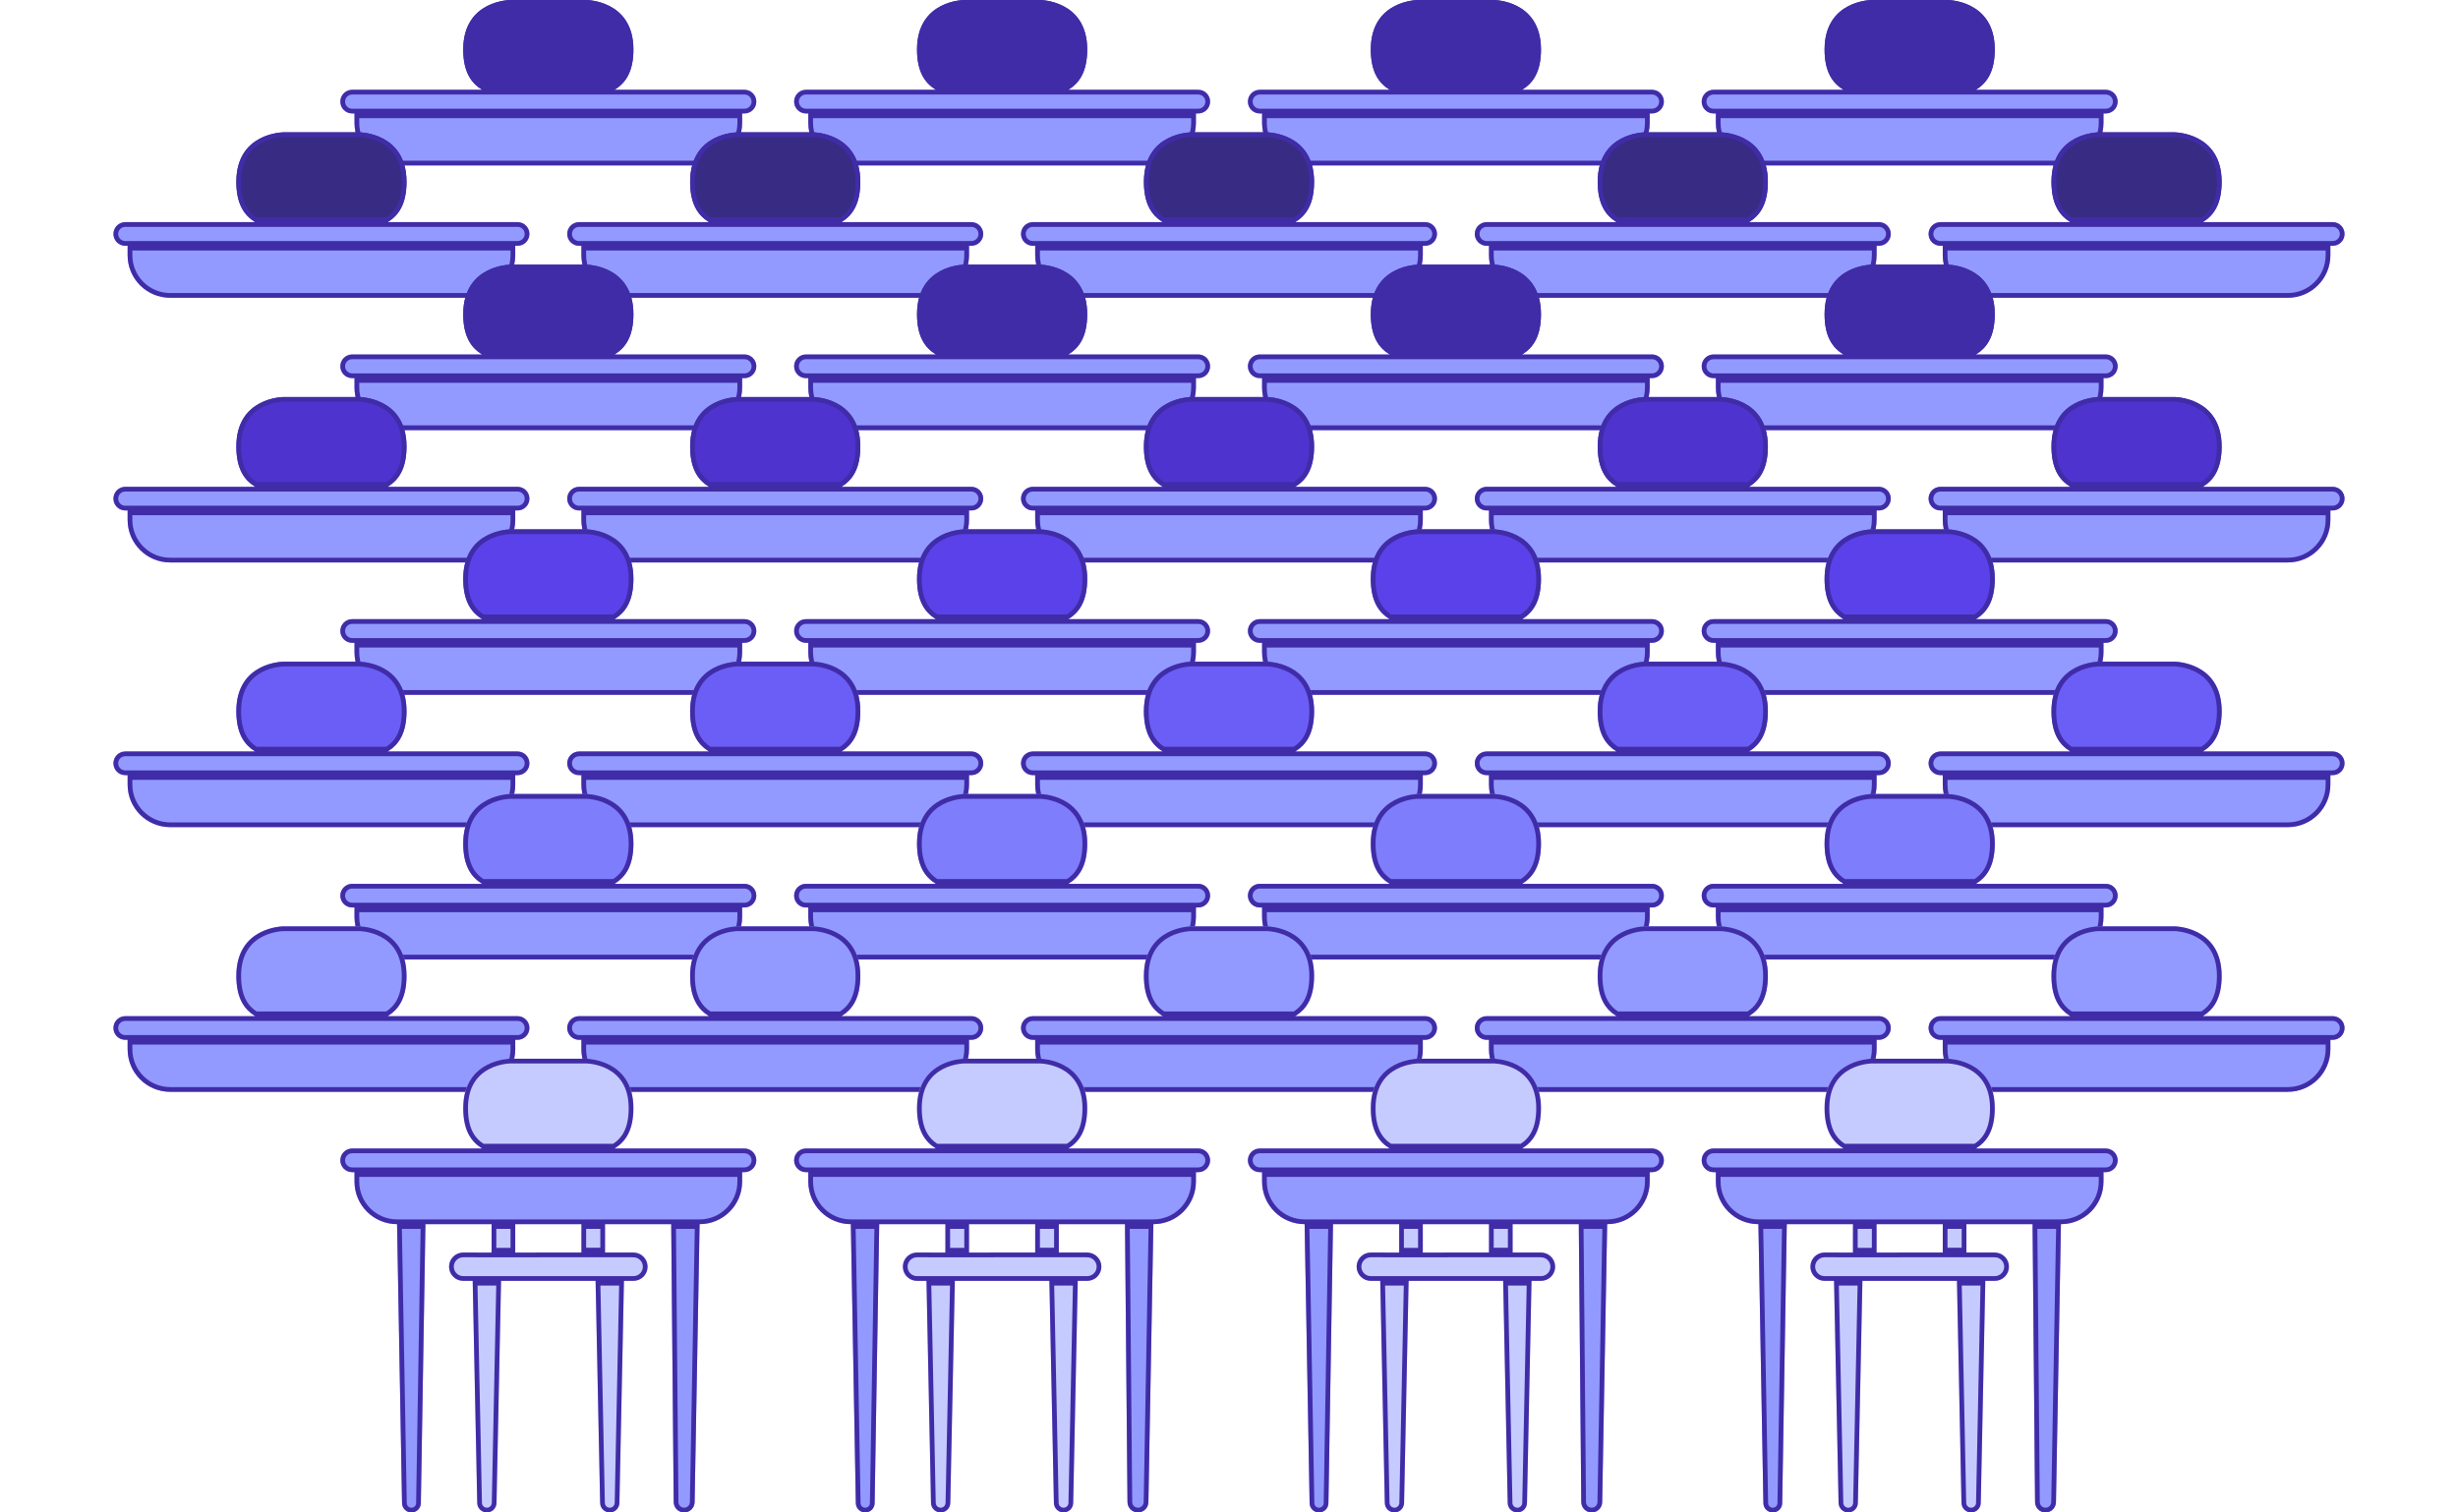 <svg width="260" height="160" viewBox="0 0 260 160" fill="none" xmlns="http://www.w3.org/2000/svg">
<g clip-path="url(#clip0_922_35619)">
<path d="M37.25 9.5C36.56 9.5 36 10.06 36 10.75C36 11.44 36.56 12 37.25 12H37.5H78.5H78.75C79.44 12 80 11.44 80 10.75C80 10.06 79.44 9.5 78.75 9.5H65L51 9.5L37.25 9.5Z" fill="#929AFF"/>
<path d="M54 0C54 0 49 9.53674e-07 49 5.236C49 7.591 49.835 8.787 51 9.5L65 9.5C66.165 8.787 67 7.591 67 5.236C67 1.43051e-06 62 0 62 0L58 0L54 0Z" fill="#402CA7"/>
<path d="M37.5 12V13C37.5 15.485 39.515 17.5 42 17.5H74C76.485 17.5 78.5 15.485 78.5 13V12H37.5Z" fill="#929AFF"/>
<path d="M54 0.25L54 0.25L58 0.25L62 0.25L62 0.25L62 0.25L62.002 0.25L62.01 0.25C62.018 0.25 62.031 0.251 62.047 0.251C62.081 0.252 62.131 0.255 62.196 0.26C62.326 0.269 62.513 0.289 62.738 0.328C63.19 0.407 63.788 0.564 64.384 0.876C64.978 1.187 65.567 1.651 66.008 2.343C66.448 3.035 66.75 3.969 66.75 5.236C66.75 6.385 66.546 7.23 66.215 7.869C65.897 8.482 65.453 8.918 64.929 9.25L51.071 9.25C50.547 8.918 50.103 8.482 49.785 7.869C49.453 7.23 49.25 6.385 49.25 5.236C49.25 3.969 49.552 3.035 49.992 2.343C50.433 1.651 51.022 1.187 51.616 0.876C52.212 0.564 52.81 0.407 53.262 0.328C53.487 0.289 53.674 0.269 53.804 0.26C53.869 0.255 53.919 0.252 53.953 0.251C53.969 0.251 53.982 0.25 53.99 0.25L53.998 0.25L54 0.25L54 0.25ZM37.75 12.25H78.25V13C78.25 15.347 76.347 17.25 74 17.25H42C39.653 17.25 37.75 15.347 37.75 13V12.25ZM37.5 11.75H37.25C36.698 11.75 36.25 11.302 36.25 10.75C36.25 10.198 36.698 9.75 37.25 9.75L50.93 9.75L51 9.75L65 9.75L65.07 9.75L78.75 9.75C79.302 9.75 79.75 10.198 79.75 10.75C79.75 11.302 79.302 11.75 78.75 11.75H78.5H37.5Z" stroke="#402CA7" stroke-width="0.5"/>
</g>
<g clip-path="url(#clip1_922_35619)">
<path d="M85.25 9.5C84.56 9.5 84 10.06 84 10.75C84 11.44 84.56 12 85.25 12H85.5H126.5H126.75C127.44 12 128 11.44 128 10.75C128 10.06 127.44 9.5 126.75 9.5H113L99 9.5L85.25 9.5Z" fill="#929AFF"/>
<path d="M102 0C102 0 97 9.53674e-07 97 5.236C97 7.591 97.835 8.787 99 9.5L113 9.5C114.165 8.787 115 7.591 115 5.236C115 1.43051e-06 110 0 110 0L106 0L102 0Z" fill="#402CA7"/>
<path d="M85.5 12V13C85.5 15.485 87.515 17.5 90 17.5H122C124.485 17.5 126.5 15.485 126.5 13V12H85.5Z" fill="#929AFF"/>
<path d="M102 0.25L102 0.25L106 0.25L110 0.25L110 0.25L110 0.25L110.002 0.25L110.01 0.25C110.018 0.25 110.031 0.251 110.047 0.251C110.081 0.252 110.131 0.255 110.196 0.26C110.326 0.269 110.513 0.289 110.738 0.328C111.19 0.407 111.788 0.564 112.384 0.876C112.979 1.187 113.567 1.651 114.008 2.343C114.448 3.035 114.75 3.969 114.75 5.236C114.75 6.385 114.547 7.23 114.215 7.869C113.897 8.482 113.453 8.918 112.929 9.25L99.071 9.25C98.547 8.918 98.103 8.482 97.785 7.869C97.454 7.23 97.25 6.385 97.25 5.236C97.25 3.969 97.552 3.035 97.992 2.343C98.433 1.651 99.022 1.187 99.616 0.876C100.212 0.564 100.81 0.407 101.262 0.328C101.487 0.289 101.674 0.269 101.804 0.26C101.869 0.255 101.919 0.252 101.953 0.251C101.969 0.251 101.982 0.25 101.99 0.25L101.998 0.25L102 0.25L102 0.25ZM85.75 12.25H126.25V13C126.25 15.347 124.347 17.25 122 17.25H90C87.653 17.25 85.75 15.347 85.75 13V12.25ZM85.5 11.75H85.25C84.698 11.75 84.25 11.302 84.25 10.75C84.25 10.198 84.698 9.75 85.25 9.75L98.93 9.75L99 9.75L113 9.75L113.07 9.75L126.75 9.75C127.302 9.75 127.75 10.198 127.75 10.75C127.75 11.302 127.302 11.75 126.75 11.75H126.5H85.5Z" stroke="#402CA7" stroke-width="0.5"/>
</g>
<g clip-path="url(#clip2_922_35619)">
<path d="M133.25 9.5C132.56 9.5 132 10.06 132 10.75C132 11.44 132.56 12 133.25 12H133.5H174.5H174.75C175.44 12 176 11.44 176 10.75C176 10.06 175.44 9.5 174.75 9.5H161L147 9.5L133.25 9.5Z" fill="#929AFF"/>
<path d="M150 0C150 0 145 9.53674e-07 145 5.236C145 7.591 145.835 8.787 147 9.5L161 9.5C162.165 8.787 163 7.591 163 5.236C163 1.43051e-06 158 0 158 0L154 0L150 0Z" fill="#402CA7"/>
<path d="M133.5 12V13C133.5 15.485 135.515 17.5 138 17.5H170C172.485 17.5 174.5 15.485 174.5 13V12H133.5Z" fill="#929AFF"/>
<path d="M150 0.25L150 0.25L154 0.25L158 0.25L158 0.25L158 0.25L158.002 0.25L158.01 0.25C158.018 0.25 158.031 0.251 158.047 0.251C158.081 0.252 158.131 0.255 158.196 0.26C158.326 0.269 158.513 0.289 158.738 0.328C159.19 0.407 159.788 0.564 160.384 0.876C160.979 1.187 161.567 1.651 162.008 2.343C162.448 3.035 162.75 3.969 162.75 5.236C162.75 6.385 162.547 7.23 162.215 7.869C161.897 8.482 161.453 8.918 160.929 9.25L147.071 9.25C146.547 8.918 146.103 8.482 145.785 7.869C145.453 7.23 145.25 6.385 145.25 5.236C145.25 3.969 145.552 3.035 145.992 2.343C146.433 1.651 147.021 1.187 147.616 0.876C148.212 0.564 148.81 0.407 149.262 0.328C149.487 0.289 149.674 0.269 149.804 0.26C149.869 0.255 149.919 0.252 149.953 0.251C149.969 0.251 149.982 0.25 149.99 0.25L149.998 0.25L150 0.25L150 0.25ZM133.75 12.25H174.25V13C174.25 15.347 172.347 17.25 170 17.25H138C135.653 17.25 133.75 15.347 133.75 13V12.25ZM133.5 11.75H133.25C132.698 11.75 132.25 11.302 132.25 10.75C132.25 10.198 132.698 9.75 133.25 9.75L146.93 9.75L147 9.75L161 9.75L161.07 9.75L174.75 9.75C175.302 9.75 175.75 10.198 175.75 10.75C175.75 11.302 175.302 11.75 174.75 11.75H174.5H133.5Z" stroke="#402CA7" stroke-width="0.5"/>
</g>
<g clip-path="url(#clip3_922_35619)">
<path d="M181.25 9.5C180.56 9.5 180 10.06 180 10.75C180 11.44 180.56 12 181.25 12H181.5H222.5H222.75C223.44 12 224 11.44 224 10.75C224 10.06 223.44 9.5 222.75 9.5H209L195 9.5L181.25 9.5Z" fill="#929AFF"/>
<path d="M198 0C198 0 193 9.53674e-07 193 5.236C193 7.591 193.835 8.787 195 9.5L209 9.5C210.165 8.787 211 7.591 211 5.236C211 1.43051e-06 206 0 206 0L202 0L198 0Z" fill="#402CA7"/>
<path d="M181.5 12V13C181.5 15.485 183.515 17.5 186 17.5H218C220.485 17.5 222.5 15.485 222.5 13V12H181.5Z" fill="#929AFF"/>
<path d="M198 0.25L198 0.25L202 0.25L206 0.25L206 0.25L206 0.25L206.002 0.25L206.01 0.25C206.018 0.25 206.031 0.251 206.047 0.251C206.081 0.252 206.131 0.255 206.196 0.26C206.326 0.269 206.513 0.289 206.738 0.328C207.19 0.407 207.788 0.564 208.384 0.876C208.979 1.187 209.567 1.651 210.008 2.343C210.448 3.035 210.75 3.969 210.75 5.236C210.75 6.385 210.547 7.23 210.215 7.869C209.897 8.482 209.453 8.918 208.929 9.25L195.071 9.25C194.547 8.918 194.103 8.482 193.785 7.869C193.453 7.23 193.25 6.385 193.25 5.236C193.25 3.969 193.552 3.035 193.992 2.343C194.433 1.651 195.021 1.187 195.616 0.876C196.212 0.564 196.81 0.407 197.262 0.328C197.487 0.289 197.674 0.269 197.804 0.26C197.869 0.255 197.919 0.252 197.953 0.251C197.969 0.251 197.982 0.25 197.99 0.25L197.998 0.25L198 0.25L198 0.25ZM181.75 12.25H222.25V13C222.25 15.347 220.347 17.25 218 17.25H186C183.653 17.25 181.75 15.347 181.75 13V12.25ZM181.5 11.75H181.25C180.698 11.75 180.25 11.302 180.25 10.75C180.25 10.198 180.698 9.75 181.25 9.75L194.93 9.75L195 9.75L209 9.75L209.07 9.75L222.75 9.75C223.302 9.75 223.75 10.198 223.75 10.75C223.75 11.302 223.302 11.75 222.75 11.75H222.5H181.5Z" stroke="#402CA7" stroke-width="0.5"/>
</g>
<g clip-path="url(#clip4_922_35619)">
<path d="M13.25 23.5C12.56 23.5 12 24.06 12 24.75C12 25.44 12.56 26 13.25 26H13.5H54.5H54.75C55.44 26 56 25.44 56 24.75C56 24.06 55.44 23.5 54.75 23.5H41L27 23.5L13.25 23.5Z" fill="#929AFF"/>
<path d="M30 14C30 14 25 14 25 19.236C25 21.591 25.835 22.787 27 23.5L41 23.5C42.165 22.787 43 21.591 43 19.236C43 14 38 14 38 14L34 14L30 14Z" fill="#372B84"/>
<path d="M13.5 26V27C13.5 29.485 15.515 31.5 18 31.5H50C52.485 31.5 54.5 29.485 54.5 27V26H13.5Z" fill="#929AFF"/>
<path d="M30 14.25L30 14.25L34 14.25L38 14.25L38 14.25L38 14.25L38.002 14.25L38.01 14.25C38.018 14.25 38.031 14.251 38.047 14.251C38.081 14.252 38.131 14.255 38.196 14.26C38.326 14.269 38.513 14.289 38.738 14.328C39.19 14.407 39.788 14.564 40.384 14.876C40.978 15.187 41.567 15.651 42.008 16.343C42.448 17.035 42.75 17.969 42.75 19.236C42.75 20.385 42.547 21.23 42.215 21.869C41.897 22.482 41.453 22.918 40.929 23.25L27.071 23.25C26.547 22.918 26.103 22.482 25.785 21.869C25.453 21.23 25.25 20.385 25.25 19.236C25.25 17.969 25.552 17.035 25.992 16.343C26.433 15.651 27.021 15.187 27.616 14.876C28.212 14.564 28.81 14.407 29.262 14.328C29.487 14.289 29.674 14.269 29.804 14.26C29.869 14.255 29.919 14.252 29.953 14.251C29.969 14.251 29.982 14.25 29.99 14.25L29.998 14.25L30 14.25L30 14.25ZM13.75 26.25H54.25V27C54.25 29.347 52.347 31.25 50 31.25H18C15.653 31.25 13.75 29.347 13.75 27V26.25ZM13.5 25.75H13.25C12.698 25.75 12.25 25.302 12.25 24.75C12.25 24.198 12.698 23.75 13.25 23.75L26.93 23.75L27 23.75L41 23.75L41.07 23.75L54.75 23.75C55.302 23.75 55.75 24.198 55.75 24.75C55.75 25.302 55.302 25.75 54.75 25.75H54.5H13.5Z" stroke="#402CA7" stroke-width="0.5"/>
</g>
<g clip-path="url(#clip5_922_35619)">
<path d="M61.25 23.5C60.56 23.5 60 24.06 60 24.75C60 25.44 60.56 26 61.25 26H61.5H102.5H102.75C103.44 26 104 25.44 104 24.75C104 24.06 103.44 23.5 102.75 23.5H89L75 23.5L61.25 23.5Z" fill="#929AFF"/>
<path d="M78 14C78 14 73 14 73 19.236C73 21.591 73.835 22.787 75 23.5L89 23.5C90.165 22.787 91 21.591 91 19.236C91 14 86 14 86 14L82 14L78 14Z" fill="#372B84"/>
<path d="M61.5 26V27C61.5 29.485 63.515 31.5 66 31.5H98C100.485 31.5 102.5 29.485 102.5 27V26H61.5Z" fill="#929AFF"/>
<path d="M78 14.25L78 14.25L82 14.25L86 14.25L86 14.25L86 14.25L86.002 14.25L86.01 14.25C86.018 14.25 86.031 14.251 86.047 14.251C86.081 14.252 86.131 14.255 86.196 14.26C86.326 14.269 86.513 14.289 86.738 14.328C87.19 14.407 87.788 14.564 88.384 14.876C88.978 15.187 89.567 15.651 90.008 16.343C90.448 17.035 90.75 17.969 90.75 19.236C90.75 20.385 90.546 21.23 90.215 21.869C89.897 22.482 89.453 22.918 88.929 23.25L75.071 23.25C74.547 22.918 74.103 22.482 73.785 21.869C73.454 21.23 73.25 20.385 73.25 19.236C73.25 17.969 73.552 17.035 73.992 16.343C74.433 15.651 75.022 15.187 75.616 14.876C76.212 14.564 76.81 14.407 77.262 14.328C77.487 14.289 77.674 14.269 77.804 14.26C77.869 14.255 77.919 14.252 77.953 14.251C77.969 14.251 77.982 14.25 77.99 14.25L77.998 14.25L78 14.25L78 14.25ZM61.75 26.25H102.25V27C102.25 29.347 100.347 31.25 98 31.25H66C63.653 31.25 61.75 29.347 61.75 27V26.25ZM61.5 25.75H61.25C60.698 25.75 60.25 25.302 60.25 24.75C60.25 24.198 60.698 23.75 61.25 23.75L74.93 23.75L75 23.75L89 23.75L89.07 23.75L102.75 23.75C103.302 23.75 103.75 24.198 103.75 24.75C103.75 25.302 103.302 25.75 102.75 25.75H102.5H61.5Z" stroke="#402CA7" stroke-width="0.5"/>
</g>
<g clip-path="url(#clip6_922_35619)">
<path d="M109.25 23.5C108.56 23.5 108 24.06 108 24.75C108 25.44 108.56 26 109.25 26H109.5H150.5H150.75C151.44 26 152 25.44 152 24.75C152 24.06 151.44 23.5 150.75 23.5H137L123 23.5L109.25 23.5Z" fill="#929AFF"/>
<path d="M126 14C126 14 121 14 121 19.236C121 21.591 121.835 22.787 123 23.5L137 23.5C138.165 22.787 139 21.591 139 19.236C139 14 134 14 134 14L130 14L126 14Z" fill="#372B84"/>
<path d="M109.5 26V27C109.5 29.485 111.515 31.5 114 31.5H146C148.485 31.5 150.5 29.485 150.5 27V26H109.5Z" fill="#929AFF"/>
<path d="M126 14.25L126 14.25L130 14.25L134 14.25L134 14.25L134 14.25L134.002 14.25L134.01 14.25C134.018 14.25 134.031 14.251 134.047 14.251C134.081 14.252 134.131 14.255 134.196 14.26C134.326 14.269 134.513 14.289 134.738 14.328C135.19 14.407 135.788 14.564 136.384 14.876C136.979 15.187 137.567 15.651 138.008 16.343C138.448 17.035 138.75 17.969 138.75 19.236C138.75 20.385 138.547 21.23 138.215 21.869C137.897 22.482 137.453 22.918 136.929 23.25L123.071 23.25C122.547 22.918 122.103 22.482 121.785 21.869C121.453 21.23 121.25 20.385 121.25 19.236C121.25 17.969 121.552 17.035 121.992 16.343C122.433 15.651 123.021 15.187 123.616 14.876C124.212 14.564 124.81 14.407 125.262 14.328C125.487 14.289 125.674 14.269 125.804 14.26C125.869 14.255 125.919 14.252 125.953 14.251C125.969 14.251 125.982 14.25 125.99 14.25L125.998 14.25L126 14.25L126 14.25ZM109.75 26.25H150.25V27C150.25 29.347 148.347 31.25 146 31.25H114C111.653 31.25 109.75 29.347 109.75 27V26.25ZM109.5 25.75H109.25C108.698 25.75 108.25 25.302 108.25 24.75C108.25 24.198 108.698 23.75 109.25 23.75L122.93 23.75L123 23.75L137 23.75L137.07 23.75L150.75 23.75C151.302 23.75 151.75 24.198 151.75 24.75C151.75 25.302 151.302 25.75 150.75 25.75H150.5H109.5Z" stroke="#402CA7" stroke-width="0.5"/>
</g>
<g clip-path="url(#clip7_922_35619)">
<path d="M157.25 23.5C156.56 23.5 156 24.06 156 24.75C156 25.44 156.56 26 157.25 26H157.5H198.5H198.75C199.44 26 200 25.44 200 24.75C200 24.06 199.44 23.5 198.75 23.5H185L171 23.5L157.25 23.5Z" fill="#929AFF"/>
<path d="M174 14C174 14 169 14 169 19.236C169 21.591 169.835 22.787 171 23.5L185 23.5C186.165 22.787 187 21.591 187 19.236C187 14 182 14 182 14L178 14L174 14Z" fill="#372B84"/>
<path d="M157.5 26V27C157.5 29.485 159.515 31.5 162 31.5H194C196.485 31.5 198.5 29.485 198.5 27V26H157.5Z" fill="#929AFF"/>
<path d="M174 14.25L174 14.25L178 14.25L182 14.25L182 14.25L182 14.25L182.002 14.25L182.01 14.25C182.018 14.25 182.031 14.251 182.047 14.251C182.081 14.252 182.131 14.255 182.196 14.26C182.326 14.269 182.513 14.289 182.738 14.328C183.19 14.407 183.788 14.564 184.384 14.876C184.979 15.187 185.567 15.651 186.008 16.343C186.448 17.035 186.75 17.969 186.75 19.236C186.75 20.385 186.547 21.23 186.215 21.869C185.897 22.482 185.453 22.918 184.929 23.25L171.071 23.25C170.547 22.918 170.103 22.482 169.785 21.869C169.453 21.23 169.25 20.385 169.25 19.236C169.25 17.969 169.552 17.035 169.992 16.343C170.433 15.651 171.021 15.187 171.616 14.876C172.212 14.564 172.81 14.407 173.262 14.328C173.487 14.289 173.674 14.269 173.804 14.26C173.869 14.255 173.919 14.252 173.953 14.251C173.969 14.251 173.982 14.25 173.99 14.25L173.998 14.25L174 14.25L174 14.25ZM157.75 26.25H198.25V27C198.25 29.347 196.347 31.25 194 31.25H162C159.653 31.25 157.75 29.347 157.75 27V26.25ZM157.5 25.75H157.25C156.698 25.75 156.25 25.302 156.25 24.75C156.25 24.198 156.698 23.75 157.25 23.75L170.93 23.75L171 23.75L185 23.75L185.07 23.75L198.75 23.75C199.302 23.75 199.75 24.198 199.75 24.75C199.75 25.302 199.302 25.75 198.75 25.75H198.5H157.5Z" stroke="#402CA7" stroke-width="0.5"/>
</g>
<g clip-path="url(#clip8_922_35619)">
<path d="M205.25 23.5C204.56 23.5 204 24.06 204 24.75C204 25.44 204.56 26 205.25 26H205.5H246.5H246.75C247.44 26 248 25.44 248 24.75C248 24.06 247.44 23.5 246.75 23.5H233L219 23.5L205.25 23.5Z" fill="#929AFF"/>
<path d="M222 14C222 14 217 14 217 19.236C217 21.591 217.835 22.787 219 23.5L233 23.5C234.165 22.787 235 21.591 235 19.236C235 14 230 14 230 14L226 14L222 14Z" fill="#372B84"/>
<path d="M205.5 26V27C205.5 29.485 207.515 31.5 210 31.5H242C244.485 31.5 246.5 29.485 246.5 27V26H205.5Z" fill="#929AFF"/>
<path d="M222 14.25L222 14.25L226 14.25L230 14.25L230 14.25L230 14.25L230.002 14.25L230.01 14.25C230.018 14.25 230.031 14.251 230.047 14.251C230.081 14.252 230.131 14.255 230.196 14.26C230.326 14.269 230.513 14.289 230.738 14.328C231.19 14.407 231.788 14.564 232.384 14.876C232.979 15.187 233.567 15.651 234.008 16.343C234.448 17.035 234.75 17.969 234.75 19.236C234.75 20.385 234.547 21.23 234.215 21.869C233.897 22.482 233.453 22.918 232.929 23.25L219.071 23.25C218.547 22.918 218.103 22.482 217.785 21.869C217.453 21.23 217.25 20.385 217.25 19.236C217.25 17.969 217.552 17.035 217.992 16.343C218.433 15.651 219.021 15.187 219.616 14.876C220.212 14.564 220.81 14.407 221.262 14.328C221.487 14.289 221.674 14.269 221.804 14.26C221.869 14.255 221.919 14.252 221.953 14.251C221.969 14.251 221.982 14.25 221.99 14.25L221.998 14.25L222 14.25L222 14.25ZM205.75 26.25H246.25V27C246.25 29.347 244.347 31.25 242 31.25H210C207.653 31.25 205.75 29.347 205.75 27V26.25ZM205.5 25.75H205.25C204.698 25.75 204.25 25.302 204.25 24.75C204.25 24.198 204.698 23.75 205.25 23.75L218.93 23.75L219 23.75L233 23.75L233.07 23.75L246.75 23.75C247.302 23.75 247.75 24.198 247.75 24.75C247.75 25.302 247.302 25.75 246.75 25.75H246.5H205.5Z" stroke="#402CA7" stroke-width="0.5"/>
</g>
<g clip-path="url(#clip9_922_35619)">
<path d="M37.25 37.5C36.56 37.5 36 38.06 36 38.75C36 39.44 36.56 40 37.25 40H37.5H78.5H78.75C79.44 40 80 39.44 80 38.75C80 38.06 79.44 37.5 78.75 37.5H65L51 37.5L37.25 37.5Z" fill="#929AFF"/>
<path d="M54 28C54 28 49 28 49 33.236C49 35.591 49.835 36.787 51 37.5L65 37.5C66.165 36.787 67 35.591 67 33.236C67 28 62 28 62 28L58 28L54 28Z" fill="#402CA7"/>
<path d="M37.5 40V41C37.5 43.485 39.515 45.5 42 45.5H74C76.485 45.5 78.5 43.485 78.5 41V40H37.5Z" fill="#929AFF"/>
<path d="M54 28.25L54 28.25L58 28.25L62 28.25L62 28.25L62 28.25L62.002 28.25L62.01 28.25C62.018 28.25 62.031 28.251 62.047 28.251C62.081 28.252 62.131 28.255 62.196 28.26C62.326 28.269 62.513 28.289 62.738 28.328C63.19 28.407 63.788 28.564 64.384 28.876C64.978 29.187 65.567 29.651 66.008 30.343C66.448 31.035 66.75 31.969 66.75 33.236C66.75 34.385 66.546 35.23 66.215 35.869C65.897 36.482 65.453 36.918 64.929 37.25L51.071 37.25C50.547 36.918 50.103 36.482 49.785 35.869C49.453 35.23 49.25 34.385 49.25 33.236C49.25 31.969 49.552 31.035 49.992 30.343C50.433 29.651 51.022 29.187 51.616 28.876C52.212 28.564 52.81 28.407 53.262 28.328C53.487 28.289 53.674 28.269 53.804 28.26C53.869 28.255 53.919 28.252 53.953 28.251C53.969 28.251 53.982 28.25 53.99 28.25L53.998 28.25L54 28.25L54 28.25ZM37.75 40.25H78.25V41C78.25 43.347 76.347 45.25 74 45.25H42C39.653 45.25 37.75 43.347 37.75 41V40.25ZM37.5 39.75H37.25C36.698 39.75 36.25 39.302 36.25 38.75C36.25 38.198 36.698 37.75 37.25 37.75L50.93 37.75L51 37.75L65 37.75L65.07 37.75L78.75 37.75C79.302 37.75 79.75 38.198 79.75 38.75C79.75 39.302 79.302 39.75 78.75 39.75H78.5H37.5Z" stroke="#402CA7" stroke-width="0.5"/>
</g>
<g clip-path="url(#clip10_922_35619)">
<path d="M85.25 37.5C84.56 37.5 84 38.06 84 38.75C84 39.44 84.56 40 85.25 40H85.5H126.5H126.75C127.44 40 128 39.44 128 38.75C128 38.06 127.44 37.5 126.75 37.5H113L99 37.5L85.25 37.5Z" fill="#929AFF"/>
<path d="M102 28C102 28 97 28 97 33.236C97 35.591 97.835 36.787 99 37.5L113 37.5C114.165 36.787 115 35.591 115 33.236C115 28 110 28 110 28L106 28L102 28Z" fill="#402CA7"/>
<path d="M85.5 40V41C85.5 43.485 87.515 45.5 90 45.5H122C124.485 45.5 126.5 43.485 126.5 41V40H85.5Z" fill="#929AFF"/>
<path d="M102 28.25L102 28.25L106 28.25L110 28.25L110 28.25L110 28.25L110.002 28.25L110.01 28.25C110.018 28.25 110.031 28.251 110.047 28.251C110.081 28.252 110.131 28.255 110.196 28.26C110.326 28.269 110.513 28.289 110.738 28.328C111.19 28.407 111.788 28.564 112.384 28.876C112.979 29.187 113.567 29.651 114.008 30.343C114.448 31.035 114.75 31.969 114.75 33.236C114.75 34.385 114.547 35.23 114.215 35.869C113.897 36.482 113.453 36.918 112.929 37.25L99.071 37.25C98.547 36.918 98.103 36.482 97.785 35.869C97.454 35.23 97.25 34.385 97.25 33.236C97.25 31.969 97.552 31.035 97.992 30.343C98.433 29.651 99.022 29.187 99.616 28.876C100.212 28.564 100.81 28.407 101.262 28.328C101.487 28.289 101.674 28.269 101.804 28.26C101.869 28.255 101.919 28.252 101.953 28.251C101.969 28.251 101.982 28.25 101.99 28.25L101.998 28.25L102 28.25L102 28.25ZM85.75 40.25H126.25V41C126.25 43.347 124.347 45.25 122 45.25H90C87.653 45.25 85.75 43.347 85.75 41V40.25ZM85.5 39.75H85.25C84.698 39.75 84.25 39.302 84.25 38.75C84.25 38.198 84.698 37.75 85.25 37.75L98.93 37.75L99 37.75L113 37.75L113.07 37.75L126.75 37.75C127.302 37.75 127.75 38.198 127.75 38.75C127.75 39.302 127.302 39.75 126.75 39.75H126.5H85.5Z" stroke="#402CA7" stroke-width="0.5"/>
</g>
<g clip-path="url(#clip11_922_35619)">
<path d="M133.25 37.5C132.56 37.5 132 38.06 132 38.75C132 39.44 132.56 40 133.25 40H133.5H174.5H174.75C175.44 40 176 39.44 176 38.75C176 38.06 175.44 37.5 174.75 37.5H161L147 37.5L133.25 37.5Z" fill="#929AFF"/>
<path d="M150 28C150 28 145 28 145 33.236C145 35.591 145.835 36.787 147 37.5L161 37.5C162.165 36.787 163 35.591 163 33.236C163 28 158 28 158 28L154 28L150 28Z" fill="#402CA7"/>
<path d="M133.5 40V41C133.5 43.485 135.515 45.5 138 45.5H170C172.485 45.5 174.5 43.485 174.5 41V40H133.5Z" fill="#929AFF"/>
<path d="M150 28.25L150 28.25L154 28.25L158 28.25L158 28.25L158 28.25L158.002 28.25L158.01 28.25C158.018 28.25 158.031 28.251 158.047 28.251C158.081 28.252 158.131 28.255 158.196 28.26C158.326 28.269 158.513 28.289 158.738 28.328C159.19 28.407 159.788 28.564 160.384 28.876C160.979 29.187 161.567 29.651 162.008 30.343C162.448 31.035 162.75 31.969 162.75 33.236C162.75 34.385 162.547 35.23 162.215 35.869C161.897 36.482 161.453 36.918 160.929 37.25L147.071 37.25C146.547 36.918 146.103 36.482 145.785 35.869C145.453 35.23 145.25 34.385 145.25 33.236C145.25 31.969 145.552 31.035 145.992 30.343C146.433 29.651 147.021 29.187 147.616 28.876C148.212 28.564 148.81 28.407 149.262 28.328C149.487 28.289 149.674 28.269 149.804 28.26C149.869 28.255 149.919 28.252 149.953 28.251C149.969 28.251 149.982 28.25 149.99 28.25L149.998 28.25L150 28.25L150 28.25ZM133.75 40.25H174.25V41C174.25 43.347 172.347 45.25 170 45.25H138C135.653 45.25 133.75 43.347 133.75 41V40.25ZM133.5 39.75H133.25C132.698 39.75 132.25 39.302 132.25 38.75C132.25 38.198 132.698 37.75 133.25 37.75L146.93 37.75L147 37.75L161 37.75L161.07 37.75L174.75 37.75C175.302 37.75 175.75 38.198 175.75 38.75C175.75 39.302 175.302 39.75 174.75 39.75H174.5H133.5Z" stroke="#402CA7" stroke-width="0.5"/>
</g>
<g clip-path="url(#clip12_922_35619)">
<path d="M181.25 37.5C180.56 37.5 180 38.06 180 38.75C180 39.44 180.56 40 181.25 40H181.5H222.5H222.75C223.44 40 224 39.44 224 38.75C224 38.06 223.44 37.5 222.75 37.5H209L195 37.5L181.25 37.5Z" fill="#929AFF"/>
<path d="M198 28C198 28 193 28 193 33.236C193 35.591 193.835 36.787 195 37.5L209 37.5C210.165 36.787 211 35.591 211 33.236C211 28 206 28 206 28L202 28L198 28Z" fill="#402CA7"/>
<path d="M181.5 40V41C181.5 43.485 183.515 45.5 186 45.5H218C220.485 45.5 222.5 43.485 222.5 41V40H181.5Z" fill="#929AFF"/>
<path d="M198 28.25L198 28.25L202 28.25L206 28.25L206 28.25L206 28.25L206.002 28.25L206.01 28.25C206.018 28.25 206.031 28.251 206.047 28.251C206.081 28.252 206.131 28.255 206.196 28.26C206.326 28.269 206.513 28.289 206.738 28.328C207.19 28.407 207.788 28.564 208.384 28.876C208.979 29.187 209.567 29.651 210.008 30.343C210.448 31.035 210.75 31.969 210.75 33.236C210.75 34.385 210.547 35.23 210.215 35.869C209.897 36.482 209.453 36.918 208.929 37.25L195.071 37.25C194.547 36.918 194.103 36.482 193.785 35.869C193.453 35.23 193.25 34.385 193.25 33.236C193.25 31.969 193.552 31.035 193.992 30.343C194.433 29.651 195.021 29.187 195.616 28.876C196.212 28.564 196.81 28.407 197.262 28.328C197.487 28.289 197.674 28.269 197.804 28.26C197.869 28.255 197.919 28.252 197.953 28.251C197.969 28.251 197.982 28.25 197.99 28.25L197.998 28.25L198 28.25L198 28.25ZM181.75 40.25H222.25V41C222.25 43.347 220.347 45.25 218 45.25H186C183.653 45.25 181.75 43.347 181.75 41V40.25ZM181.5 39.75H181.25C180.698 39.75 180.25 39.302 180.25 38.75C180.25 38.198 180.698 37.75 181.25 37.75L194.93 37.75L195 37.75L209 37.75L209.07 37.75L222.75 37.75C223.302 37.75 223.75 38.198 223.75 38.75C223.75 39.302 223.302 39.75 222.75 39.75H222.5H181.5Z" stroke="#402CA7" stroke-width="0.5"/>
</g>
<g clip-path="url(#clip13_922_35619)">
<path d="M13.25 51.5C12.56 51.5 12 52.06 12 52.75C12 53.44 12.56 54 13.25 54H13.5H54.5H54.75C55.44 54 56 53.44 56 52.75C56 52.06 55.44 51.5 54.75 51.5H41L27 51.5L13.25 51.5Z" fill="#929AFF"/>
<path d="M30 42C30 42 25 42 25 47.236C25 49.591 25.835 50.787 27 51.5L41 51.5C42.165 50.787 43 49.591 43 47.236C43 42 38 42 38 42L34 42L30 42Z" fill="#4E33CF"/>
<path d="M13.5 54V55C13.5 57.485 15.515 59.5 18 59.5H50C52.485 59.5 54.5 57.485 54.5 55V54H13.5Z" fill="#929AFF"/>
<path d="M30 42.25L30 42.25L34 42.25L38 42.25L38 42.25L38 42.25L38.002 42.25L38.01 42.25C38.018 42.25 38.031 42.251 38.047 42.251C38.081 42.252 38.131 42.255 38.196 42.26C38.326 42.269 38.513 42.289 38.738 42.328C39.19 42.407 39.788 42.564 40.384 42.876C40.978 43.187 41.567 43.651 42.008 44.343C42.448 45.035 42.75 45.969 42.75 47.236C42.75 48.385 42.547 49.23 42.215 49.869C41.897 50.482 41.453 50.918 40.929 51.25L27.071 51.25C26.547 50.918 26.103 50.482 25.785 49.869C25.453 49.23 25.25 48.385 25.25 47.236C25.25 45.969 25.552 45.035 25.992 44.343C26.433 43.651 27.021 43.187 27.616 42.876C28.212 42.564 28.81 42.407 29.262 42.328C29.487 42.289 29.674 42.269 29.804 42.26C29.869 42.255 29.919 42.252 29.953 42.251C29.969 42.251 29.982 42.25 29.99 42.25L29.998 42.25L30 42.25L30 42.25ZM13.75 54.25H54.25V55C54.25 57.347 52.347 59.25 50 59.25H18C15.653 59.25 13.75 57.347 13.75 55V54.25ZM13.5 53.75H13.25C12.698 53.75 12.25 53.302 12.25 52.75C12.25 52.198 12.698 51.75 13.25 51.75L26.93 51.75L27 51.75L41 51.75L41.07 51.75L54.75 51.75C55.302 51.75 55.75 52.198 55.75 52.75C55.75 53.302 55.302 53.75 54.75 53.75H54.5H13.5Z" stroke="#402CA7" stroke-width="0.5"/>
</g>
<g clip-path="url(#clip14_922_35619)">
<path d="M61.25 51.5C60.56 51.5 60 52.06 60 52.75C60 53.44 60.56 54 61.25 54H61.5H102.5H102.75C103.44 54 104 53.44 104 52.75C104 52.06 103.44 51.5 102.75 51.5H89L75 51.5L61.25 51.5Z" fill="#929AFF"/>
<path d="M78 42C78 42 73 42 73 47.236C73 49.591 73.835 50.787 75 51.5L89 51.5C90.165 50.787 91 49.591 91 47.236C91 42 86 42 86 42L82 42L78 42Z" fill="#4E33CF"/>
<path d="M61.5 54V55C61.5 57.485 63.515 59.5 66 59.5H98C100.485 59.5 102.5 57.485 102.5 55V54H61.5Z" fill="#929AFF"/>
<path d="M78 42.25L78 42.25L82 42.25L86 42.25L86 42.25L86 42.25L86.002 42.25L86.01 42.25C86.018 42.25 86.031 42.251 86.047 42.251C86.081 42.252 86.131 42.255 86.196 42.26C86.326 42.269 86.513 42.289 86.738 42.328C87.19 42.407 87.788 42.564 88.384 42.876C88.978 43.187 89.567 43.651 90.008 44.343C90.448 45.035 90.75 45.969 90.75 47.236C90.75 48.385 90.546 49.23 90.215 49.869C89.897 50.482 89.453 50.918 88.929 51.25L75.071 51.25C74.547 50.918 74.103 50.482 73.785 49.869C73.454 49.23 73.25 48.385 73.25 47.236C73.25 45.969 73.552 45.035 73.992 44.343C74.433 43.651 75.022 43.187 75.616 42.876C76.212 42.564 76.81 42.407 77.262 42.328C77.487 42.289 77.674 42.269 77.804 42.26C77.869 42.255 77.919 42.252 77.953 42.251C77.969 42.251 77.982 42.25 77.99 42.25L77.998 42.25L78 42.25L78 42.25ZM61.75 54.25H102.25V55C102.25 57.347 100.347 59.25 98 59.25H66C63.653 59.25 61.75 57.347 61.75 55V54.25ZM61.5 53.75H61.25C60.698 53.75 60.25 53.302 60.25 52.75C60.25 52.198 60.698 51.75 61.25 51.75L74.93 51.75L75 51.75L89 51.75L89.07 51.75L102.75 51.75C103.302 51.75 103.75 52.198 103.75 52.75C103.75 53.302 103.302 53.75 102.75 53.75H102.5H61.5Z" stroke="#402CA7" stroke-width="0.5"/>
</g>
<g clip-path="url(#clip15_922_35619)">
<path d="M109.25 51.5C108.56 51.5 108 52.06 108 52.75C108 53.44 108.56 54 109.25 54H109.5H150.5H150.75C151.44 54 152 53.44 152 52.75C152 52.06 151.44 51.5 150.75 51.5H137L123 51.5L109.25 51.5Z" fill="#929AFF"/>
<path d="M126 42C126 42 121 42 121 47.236C121 49.591 121.835 50.787 123 51.5L137 51.5C138.165 50.787 139 49.591 139 47.236C139 42 134 42 134 42L130 42L126 42Z" fill="#4E33CF"/>
<path d="M109.5 54V55C109.5 57.485 111.515 59.5 114 59.5H146C148.485 59.5 150.5 57.485 150.5 55V54H109.5Z" fill="#929AFF"/>
<path d="M126 42.25L126 42.25L130 42.25L134 42.25L134 42.25L134 42.25L134.002 42.25L134.01 42.25C134.018 42.25 134.031 42.251 134.047 42.251C134.081 42.252 134.131 42.255 134.196 42.26C134.326 42.269 134.513 42.289 134.738 42.328C135.19 42.407 135.788 42.564 136.384 42.876C136.979 43.187 137.567 43.651 138.008 44.343C138.448 45.035 138.75 45.969 138.75 47.236C138.75 48.385 138.547 49.23 138.215 49.869C137.897 50.482 137.453 50.918 136.929 51.25L123.071 51.25C122.547 50.918 122.103 50.482 121.785 49.869C121.453 49.23 121.25 48.385 121.25 47.236C121.25 45.969 121.552 45.035 121.992 44.343C122.433 43.651 123.021 43.187 123.616 42.876C124.212 42.564 124.81 42.407 125.262 42.328C125.487 42.289 125.674 42.269 125.804 42.26C125.869 42.255 125.919 42.252 125.953 42.251C125.969 42.251 125.982 42.25 125.99 42.25L125.998 42.25L126 42.25L126 42.25ZM109.75 54.25H150.25V55C150.25 57.347 148.347 59.25 146 59.25H114C111.653 59.25 109.75 57.347 109.75 55V54.25ZM109.5 53.75H109.25C108.698 53.75 108.25 53.302 108.25 52.75C108.25 52.198 108.698 51.75 109.25 51.75L122.93 51.75L123 51.75L137 51.75L137.07 51.75L150.75 51.75C151.302 51.75 151.75 52.198 151.75 52.75C151.75 53.302 151.302 53.75 150.75 53.75H150.5H109.5Z" stroke="#402CA7" stroke-width="0.5"/>
</g>
<g clip-path="url(#clip16_922_35619)">
<path d="M157.25 51.5C156.56 51.5 156 52.06 156 52.75C156 53.44 156.56 54 157.25 54H157.5H198.5H198.75C199.44 54 200 53.44 200 52.75C200 52.06 199.44 51.5 198.75 51.5H185L171 51.5L157.25 51.5Z" fill="#929AFF"/>
<path d="M174 42C174 42 169 42 169 47.236C169 49.591 169.835 50.787 171 51.5L185 51.5C186.165 50.787 187 49.591 187 47.236C187 42 182 42 182 42L178 42L174 42Z" fill="#4E33CF"/>
<path d="M157.5 54V55C157.5 57.485 159.515 59.5 162 59.5H194C196.485 59.5 198.5 57.485 198.5 55V54H157.5Z" fill="#929AFF"/>
<path d="M174 42.25L174 42.25L178 42.25L182 42.25L182 42.25L182 42.25L182.002 42.25L182.01 42.25C182.018 42.25 182.031 42.251 182.047 42.251C182.081 42.252 182.131 42.255 182.196 42.26C182.326 42.269 182.513 42.289 182.738 42.328C183.19 42.407 183.788 42.564 184.384 42.876C184.979 43.187 185.567 43.651 186.008 44.343C186.448 45.035 186.75 45.969 186.75 47.236C186.75 48.385 186.547 49.23 186.215 49.869C185.897 50.482 185.453 50.918 184.929 51.25L171.071 51.25C170.547 50.918 170.103 50.482 169.785 49.869C169.453 49.23 169.25 48.385 169.25 47.236C169.25 45.969 169.552 45.035 169.992 44.343C170.433 43.651 171.021 43.187 171.616 42.876C172.212 42.564 172.81 42.407 173.262 42.328C173.487 42.289 173.674 42.269 173.804 42.26C173.869 42.255 173.919 42.252 173.953 42.251C173.969 42.251 173.982 42.25 173.99 42.25L173.998 42.25L174 42.25L174 42.25ZM157.75 54.25H198.25V55C198.25 57.347 196.347 59.25 194 59.25H162C159.653 59.25 157.75 57.347 157.75 55V54.25ZM157.5 53.75H157.25C156.698 53.75 156.25 53.302 156.25 52.75C156.25 52.198 156.698 51.75 157.25 51.75L170.93 51.75L171 51.75L185 51.75L185.07 51.75L198.75 51.75C199.302 51.75 199.75 52.198 199.75 52.75C199.75 53.302 199.302 53.75 198.75 53.75H198.5H157.5Z" stroke="#402CA7" stroke-width="0.5"/>
</g>
<g clip-path="url(#clip17_922_35619)">
<path d="M205.25 51.5C204.56 51.5 204 52.06 204 52.75C204 53.44 204.56 54 205.25 54H205.5H246.5H246.75C247.44 54 248 53.44 248 52.75C248 52.06 247.44 51.5 246.75 51.5H233L219 51.5L205.25 51.5Z" fill="#929AFF"/>
<path d="M222 42C222 42 217 42 217 47.236C217 49.591 217.835 50.787 219 51.5L233 51.5C234.165 50.787 235 49.591 235 47.236C235 42 230 42 230 42L226 42L222 42Z" fill="#4E33CF"/>
<path d="M205.5 54V55C205.5 57.485 207.515 59.5 210 59.5H242C244.485 59.5 246.5 57.485 246.5 55V54H205.5Z" fill="#929AFF"/>
<path d="M222 42.25L222 42.25L226 42.25L230 42.25L230 42.25L230 42.25L230.002 42.25L230.01 42.25C230.018 42.25 230.031 42.251 230.047 42.251C230.081 42.252 230.131 42.255 230.196 42.26C230.326 42.269 230.513 42.289 230.738 42.328C231.19 42.407 231.788 42.564 232.384 42.876C232.979 43.187 233.567 43.651 234.008 44.343C234.448 45.035 234.75 45.969 234.75 47.236C234.75 48.385 234.547 49.23 234.215 49.869C233.897 50.482 233.453 50.918 232.929 51.25L219.071 51.25C218.547 50.918 218.103 50.482 217.785 49.869C217.453 49.23 217.25 48.385 217.25 47.236C217.25 45.969 217.552 45.035 217.992 44.343C218.433 43.651 219.021 43.187 219.616 42.876C220.212 42.564 220.81 42.407 221.262 42.328C221.487 42.289 221.674 42.269 221.804 42.26C221.869 42.255 221.919 42.252 221.953 42.251C221.969 42.251 221.982 42.25 221.99 42.25L221.998 42.25L222 42.25L222 42.25ZM205.75 54.25H246.25V55C246.25 57.347 244.347 59.25 242 59.25H210C207.653 59.25 205.75 57.347 205.75 55V54.25ZM205.5 53.75H205.25C204.698 53.75 204.25 53.302 204.25 52.75C204.25 52.198 204.698 51.75 205.25 51.75L218.93 51.75L219 51.75L233 51.75L233.07 51.75L246.75 51.75C247.302 51.75 247.75 52.198 247.75 52.75C247.75 53.302 247.302 53.75 246.75 53.75H246.5H205.5Z" stroke="#402CA7" stroke-width="0.5"/>
</g>
<g clip-path="url(#clip18_922_35619)">
<path d="M37.25 65.5C36.56 65.5 36 66.06 36 66.75C36 67.44 36.56 68 37.25 68H37.5H78.5H78.75C79.44 68 80 67.44 80 66.75C80 66.06 79.44 65.5 78.75 65.5H65L51 65.5L37.25 65.5Z" fill="#929AFF"/>
<path d="M54 56C54 56 49 56 49 61.236C49 63.591 49.835 64.787 51 65.5L65 65.5C66.165 64.787 67 63.591 67 61.236C67 56 62 56 62 56L58 56L54 56Z" fill="#5B41EA"/>
<path d="M37.5 68V69C37.5 71.485 39.515 73.5 42 73.5H74C76.485 73.5 78.5 71.485 78.5 69V68H37.5Z" fill="#929AFF"/>
<path d="M54 56.25L54 56.25L58 56.25L62 56.25L62 56.25L62 56.25L62.002 56.25L62.01 56.25C62.018 56.25 62.031 56.251 62.047 56.251C62.081 56.252 62.131 56.255 62.196 56.26C62.326 56.269 62.513 56.289 62.738 56.328C63.19 56.407 63.788 56.564 64.384 56.876C64.978 57.187 65.567 57.651 66.008 58.343C66.448 59.035 66.75 59.969 66.75 61.236C66.75 62.385 66.546 63.23 66.215 63.869C65.897 64.482 65.453 64.918 64.929 65.25L51.071 65.25C50.547 64.918 50.103 64.482 49.785 63.869C49.453 63.23 49.25 62.385 49.25 61.236C49.25 59.969 49.552 59.035 49.992 58.343C50.433 57.651 51.022 57.187 51.616 56.876C52.212 56.564 52.81 56.407 53.262 56.328C53.487 56.289 53.674 56.269 53.804 56.26C53.869 56.255 53.919 56.252 53.953 56.251C53.969 56.251 53.982 56.25 53.99 56.25L53.998 56.25L54 56.25L54 56.25ZM37.75 68.25H78.25V69C78.25 71.347 76.347 73.25 74 73.25H42C39.653 73.25 37.75 71.347 37.75 69V68.25ZM37.5 67.75H37.25C36.698 67.75 36.25 67.302 36.25 66.75C36.25 66.198 36.698 65.75 37.25 65.75L50.93 65.75L51 65.75L65 65.75L65.07 65.75L78.75 65.75C79.302 65.75 79.75 66.198 79.75 66.75C79.75 67.302 79.302 67.75 78.75 67.75H78.5H37.5Z" stroke="#402CA7" stroke-width="0.5"/>
</g>
<g clip-path="url(#clip19_922_35619)">
<path d="M85.25 65.5C84.56 65.5 84 66.06 84 66.75C84 67.44 84.56 68 85.25 68H85.5H126.5H126.75C127.44 68 128 67.44 128 66.75C128 66.06 127.44 65.5 126.75 65.5H113L99 65.5L85.25 65.5Z" fill="#929AFF"/>
<path d="M102 56C102 56 97 56 97 61.236C97 63.591 97.835 64.787 99 65.5L113 65.5C114.165 64.787 115 63.591 115 61.236C115 56 110 56 110 56L106 56L102 56Z" fill="#5B41EA"/>
<path d="M85.5 68V69C85.5 71.485 87.515 73.5 90 73.5H122C124.485 73.5 126.5 71.485 126.5 69V68H85.5Z" fill="#929AFF"/>
<path d="M102 56.25L102 56.25L106 56.25L110 56.25L110 56.25L110 56.25L110.002 56.25L110.01 56.25C110.018 56.25 110.031 56.251 110.047 56.251C110.081 56.252 110.131 56.255 110.196 56.26C110.326 56.269 110.513 56.289 110.738 56.328C111.19 56.407 111.788 56.564 112.384 56.876C112.979 57.187 113.567 57.651 114.008 58.343C114.448 59.035 114.75 59.969 114.75 61.236C114.75 62.385 114.547 63.23 114.215 63.869C113.897 64.482 113.453 64.918 112.929 65.25L99.071 65.25C98.547 64.918 98.103 64.482 97.785 63.869C97.454 63.23 97.25 62.385 97.25 61.236C97.25 59.969 97.552 59.035 97.992 58.343C98.433 57.651 99.022 57.187 99.616 56.876C100.212 56.564 100.81 56.407 101.262 56.328C101.487 56.289 101.674 56.269 101.804 56.26C101.869 56.255 101.919 56.252 101.953 56.251C101.969 56.251 101.982 56.25 101.99 56.25L101.998 56.25L102 56.25L102 56.25ZM85.75 68.25H126.25V69C126.25 71.347 124.347 73.25 122 73.25H90C87.653 73.25 85.75 71.347 85.75 69V68.25ZM85.5 67.75H85.25C84.698 67.75 84.25 67.302 84.25 66.75C84.25 66.198 84.698 65.75 85.25 65.75L98.93 65.75L99 65.75L113 65.75L113.07 65.75L126.75 65.75C127.302 65.75 127.75 66.198 127.75 66.75C127.75 67.302 127.302 67.75 126.75 67.75H126.5H85.5Z" stroke="#402CA7" stroke-width="0.5"/>
</g>
<g clip-path="url(#clip20_922_35619)">
<path d="M133.25 65.5C132.56 65.5 132 66.06 132 66.75C132 67.44 132.56 68 133.25 68H133.5H174.5H174.75C175.44 68 176 67.44 176 66.75C176 66.06 175.44 65.5 174.75 65.5H161L147 65.5L133.25 65.5Z" fill="#929AFF"/>
<path d="M150 56C150 56 145 56 145 61.236C145 63.591 145.835 64.787 147 65.5L161 65.5C162.165 64.787 163 63.591 163 61.236C163 56 158 56 158 56L154 56L150 56Z" fill="#5B41EA"/>
<path d="M133.5 68V69C133.5 71.485 135.515 73.5 138 73.5H170C172.485 73.5 174.5 71.485 174.5 69V68H133.5Z" fill="#929AFF"/>
<path d="M150 56.25L150 56.25L154 56.25L158 56.25L158 56.25L158 56.25L158.002 56.25L158.01 56.25C158.018 56.25 158.031 56.251 158.047 56.251C158.081 56.252 158.131 56.255 158.196 56.26C158.326 56.269 158.513 56.289 158.738 56.328C159.19 56.407 159.788 56.564 160.384 56.876C160.979 57.187 161.567 57.651 162.008 58.343C162.448 59.035 162.75 59.969 162.75 61.236C162.75 62.385 162.547 63.23 162.215 63.869C161.897 64.482 161.453 64.918 160.929 65.25L147.071 65.25C146.547 64.918 146.103 64.482 145.785 63.869C145.453 63.23 145.25 62.385 145.25 61.236C145.25 59.969 145.552 59.035 145.992 58.343C146.433 57.651 147.021 57.187 147.616 56.876C148.212 56.564 148.81 56.407 149.262 56.328C149.487 56.289 149.674 56.269 149.804 56.26C149.869 56.255 149.919 56.252 149.953 56.251C149.969 56.251 149.982 56.25 149.99 56.25L149.998 56.25L150 56.25L150 56.25ZM133.75 68.25H174.25V69C174.25 71.347 172.347 73.25 170 73.25H138C135.653 73.25 133.75 71.347 133.75 69V68.25ZM133.5 67.75H133.25C132.698 67.75 132.25 67.302 132.25 66.75C132.25 66.198 132.698 65.75 133.25 65.75L146.93 65.75L147 65.75L161 65.75L161.07 65.75L174.75 65.75C175.302 65.75 175.75 66.198 175.75 66.75C175.75 67.302 175.302 67.75 174.75 67.75H174.5H133.5Z" stroke="#402CA7" stroke-width="0.5"/>
</g>
<g clip-path="url(#clip21_922_35619)">
<path d="M181.25 65.5C180.56 65.5 180 66.06 180 66.75C180 67.44 180.56 68 181.25 68H181.5H222.5H222.75C223.44 68 224 67.44 224 66.75C224 66.06 223.44 65.5 222.75 65.5H209L195 65.5L181.25 65.5Z" fill="#929AFF"/>
<path d="M198 56C198 56 193 56 193 61.236C193 63.591 193.835 64.787 195 65.5L209 65.5C210.165 64.787 211 63.591 211 61.236C211 56 206 56 206 56L202 56L198 56Z" fill="#5B41EA"/>
<path d="M181.5 68V69C181.5 71.485 183.515 73.5 186 73.5H218C220.485 73.5 222.5 71.485 222.5 69V68H181.5Z" fill="#929AFF"/>
<path d="M198 56.25L198 56.25L202 56.25L206 56.25L206 56.25L206 56.25L206.002 56.25L206.01 56.25C206.018 56.25 206.031 56.251 206.047 56.251C206.081 56.252 206.131 56.255 206.196 56.26C206.326 56.269 206.513 56.289 206.738 56.328C207.19 56.407 207.788 56.564 208.384 56.876C208.979 57.187 209.567 57.651 210.008 58.343C210.448 59.035 210.75 59.969 210.75 61.236C210.75 62.385 210.547 63.23 210.215 63.869C209.897 64.482 209.453 64.918 208.929 65.25L195.071 65.25C194.547 64.918 194.103 64.482 193.785 63.869C193.453 63.23 193.25 62.385 193.25 61.236C193.25 59.969 193.552 59.035 193.992 58.343C194.433 57.651 195.021 57.187 195.616 56.876C196.212 56.564 196.81 56.407 197.262 56.328C197.487 56.289 197.674 56.269 197.804 56.26C197.869 56.255 197.919 56.252 197.953 56.251C197.969 56.251 197.982 56.25 197.99 56.25L197.998 56.25L198 56.25L198 56.25ZM181.75 68.25H222.25V69C222.25 71.347 220.347 73.25 218 73.25H186C183.653 73.25 181.75 71.347 181.75 69V68.25ZM181.5 67.75H181.25C180.698 67.75 180.25 67.302 180.25 66.75C180.25 66.198 180.698 65.75 181.25 65.75L194.93 65.75L195 65.75L209 65.75L209.07 65.75L222.75 65.75C223.302 65.75 223.75 66.198 223.75 66.75C223.75 67.302 223.302 67.75 222.75 67.75H222.5H181.5Z" stroke="#402CA7" stroke-width="0.5"/>
</g>
<g clip-path="url(#clip22_922_35619)">
<path d="M13.25 79.5C12.56 79.5 12 80.06 12 80.75C12 81.441 12.56 82 13.25 82H13.5H54.5H54.75C55.44 82 56 81.441 56 80.75C56 80.06 55.44 79.5 54.75 79.5H41L27 79.5L13.25 79.5Z" fill="#929AFF"/>
<path d="M30 70C30 70 25 70 25 75.237C25 77.591 25.835 78.787 27 79.5L41 79.5C42.165 78.787 43 77.591 43 75.237C43 70 38 70 38 70L34 70L30 70Z" fill="#6A5EF6"/>
<path d="M13.5 82V83C13.5 85.486 15.515 87.5 18 87.5H50C52.485 87.5 54.5 85.486 54.5 83V82H13.5Z" fill="#929AFF"/>
<path d="M30 70.25L30 70.25L34 70.25L38 70.25L38 70.25L38 70.25L38.002 70.25L38.01 70.251C38.018 70.251 38.031 70.251 38.047 70.251C38.081 70.253 38.131 70.255 38.196 70.26C38.326 70.27 38.513 70.289 38.738 70.328C39.19 70.407 39.788 70.564 40.384 70.876C40.978 71.188 41.567 71.651 42.008 72.344C42.448 73.035 42.75 73.969 42.75 75.237C42.75 76.385 42.547 77.231 42.215 77.869C41.897 78.482 41.453 78.918 40.929 79.25L27.071 79.25C26.547 78.918 26.103 78.482 25.785 77.869C25.453 77.231 25.25 76.385 25.25 75.237C25.25 73.969 25.552 73.035 25.992 72.344C26.433 71.651 27.021 71.188 27.616 70.876C28.212 70.564 28.81 70.407 29.262 70.328C29.487 70.289 29.674 70.27 29.804 70.26C29.869 70.255 29.919 70.253 29.953 70.251C29.969 70.251 29.982 70.251 29.99 70.251L29.998 70.25L30 70.25L30 70.25ZM13.75 82.25H54.25V83C54.25 85.347 52.347 87.25 50 87.25H18C15.653 87.25 13.75 85.347 13.75 83V82.25ZM13.5 81.75H13.25C12.698 81.75 12.25 81.302 12.25 80.75C12.25 80.198 12.698 79.75 13.25 79.75L26.93 79.75L27 79.75L41 79.75L41.07 79.75L54.75 79.75C55.302 79.75 55.75 80.198 55.75 80.75C55.75 81.302 55.302 81.75 54.75 81.75H54.5H13.5Z" stroke="#402CA7" stroke-width="0.5"/>
</g>
<g clip-path="url(#clip23_922_35619)">
<path d="M61.25 79.5C60.56 79.5 60 80.06 60 80.75C60 81.441 60.56 82 61.25 82H61.5H102.5H102.75C103.44 82 104 81.441 104 80.75C104 80.06 103.44 79.5 102.75 79.5H89L75 79.5L61.25 79.5Z" fill="#929AFF"/>
<path d="M78 70C78 70 73 70 73 75.237C73 77.591 73.835 78.787 75 79.5L89 79.5C90.165 78.787 91 77.591 91 75.237C91 70 86 70 86 70L82 70L78 70Z" fill="#6A5EF6"/>
<path d="M61.5 82V83C61.5 85.486 63.515 87.5 66 87.5H98C100.485 87.5 102.5 85.486 102.5 83V82H61.5Z" fill="#929AFF"/>
<path d="M78 70.25L78 70.25L82 70.25L86 70.25L86 70.25L86 70.25L86.002 70.25L86.01 70.251C86.018 70.251 86.031 70.251 86.047 70.251C86.081 70.253 86.131 70.255 86.196 70.26C86.326 70.27 86.513 70.289 86.738 70.328C87.19 70.407 87.788 70.564 88.384 70.876C88.978 71.188 89.567 71.651 90.008 72.344C90.448 73.035 90.75 73.969 90.75 75.237C90.75 76.385 90.546 77.231 90.215 77.869C89.897 78.482 89.453 78.918 88.929 79.25L75.071 79.25C74.547 78.918 74.103 78.482 73.785 77.869C73.454 77.231 73.25 76.385 73.25 75.237C73.25 73.969 73.552 73.035 73.992 72.344C74.433 71.651 75.022 71.188 75.616 70.876C76.212 70.564 76.81 70.407 77.262 70.328C77.487 70.289 77.674 70.27 77.804 70.26C77.869 70.255 77.919 70.253 77.953 70.251C77.969 70.251 77.982 70.251 77.99 70.251L77.998 70.25L78 70.25L78 70.25ZM61.75 82.25H102.25V83C102.25 85.347 100.347 87.25 98 87.25H66C63.653 87.25 61.75 85.347 61.75 83V82.25ZM61.5 81.75H61.25C60.698 81.75 60.25 81.302 60.25 80.75C60.25 80.198 60.698 79.75 61.25 79.75L74.93 79.75L75 79.75L89 79.75L89.07 79.75L102.75 79.75C103.302 79.75 103.75 80.198 103.75 80.75C103.75 81.302 103.302 81.75 102.75 81.75H102.5H61.5Z" stroke="#402CA7" stroke-width="0.5"/>
</g>
<g clip-path="url(#clip24_922_35619)">
<path d="M109.25 79.5C108.56 79.5 108 80.06 108 80.75C108 81.441 108.56 82 109.25 82H109.5H150.5H150.75C151.44 82 152 81.441 152 80.75C152 80.06 151.44 79.5 150.75 79.5H137L123 79.5L109.25 79.5Z" fill="#929AFF"/>
<path d="M126 70C126 70 121 70 121 75.237C121 77.591 121.835 78.787 123 79.5L137 79.5C138.165 78.787 139 77.591 139 75.237C139 70 134 70 134 70L130 70L126 70Z" fill="#6A5EF6"/>
<path d="M109.5 82V83C109.5 85.486 111.515 87.5 114 87.5H146C148.485 87.5 150.5 85.486 150.5 83V82H109.5Z" fill="#929AFF"/>
<path d="M126 70.25L126 70.25L130 70.25L134 70.25L134 70.25L134 70.25L134.002 70.25L134.01 70.251C134.018 70.251 134.031 70.251 134.047 70.251C134.081 70.253 134.131 70.255 134.196 70.26C134.326 70.27 134.513 70.289 134.738 70.328C135.19 70.407 135.788 70.564 136.384 70.876C136.979 71.188 137.567 71.651 138.008 72.344C138.448 73.035 138.75 73.969 138.75 75.237C138.75 76.385 138.547 77.231 138.215 77.869C137.897 78.482 137.453 78.918 136.929 79.25L123.071 79.25C122.547 78.918 122.103 78.482 121.785 77.869C121.453 77.231 121.25 76.385 121.25 75.237C121.25 73.969 121.552 73.035 121.992 72.344C122.433 71.651 123.021 71.188 123.616 70.876C124.212 70.564 124.81 70.407 125.262 70.328C125.487 70.289 125.674 70.27 125.804 70.26C125.869 70.255 125.919 70.253 125.953 70.251C125.969 70.251 125.982 70.251 125.99 70.251L125.998 70.25L126 70.25L126 70.25ZM109.75 82.25H150.25V83C150.25 85.347 148.347 87.25 146 87.25H114C111.653 87.25 109.75 85.347 109.75 83V82.25ZM109.5 81.75H109.25C108.698 81.75 108.25 81.302 108.25 80.75C108.25 80.198 108.698 79.75 109.25 79.75L122.93 79.75L123 79.75L137 79.75L137.07 79.75L150.75 79.75C151.302 79.75 151.75 80.198 151.75 80.75C151.75 81.302 151.302 81.75 150.75 81.75H150.5H109.5Z" stroke="#402CA7" stroke-width="0.5"/>
</g>
<g clip-path="url(#clip25_922_35619)">
<path d="M157.25 79.5C156.56 79.5 156 80.06 156 80.75C156 81.441 156.56 82 157.25 82H157.5H198.5H198.75C199.44 82 200 81.441 200 80.75C200 80.06 199.44 79.5 198.75 79.5H185L171 79.5L157.25 79.5Z" fill="#929AFF"/>
<path d="M174 70C174 70 169 70 169 75.237C169 77.591 169.835 78.787 171 79.5L185 79.5C186.165 78.787 187 77.591 187 75.237C187 70 182 70 182 70L178 70L174 70Z" fill="#6A5EF6"/>
<path d="M157.5 82V83C157.5 85.486 159.515 87.5 162 87.5H194C196.485 87.5 198.5 85.486 198.5 83V82H157.5Z" fill="#929AFF"/>
<path d="M174 70.25L174 70.25L178 70.25L182 70.25L182 70.25L182 70.25L182.002 70.25L182.01 70.251C182.018 70.251 182.031 70.251 182.047 70.251C182.081 70.253 182.131 70.255 182.196 70.26C182.326 70.27 182.513 70.289 182.738 70.328C183.19 70.407 183.788 70.564 184.384 70.876C184.979 71.188 185.567 71.651 186.008 72.344C186.448 73.035 186.75 73.969 186.75 75.237C186.75 76.385 186.547 77.231 186.215 77.869C185.897 78.482 185.453 78.918 184.929 79.25L171.071 79.25C170.547 78.918 170.103 78.482 169.785 77.869C169.453 77.231 169.25 76.385 169.25 75.237C169.25 73.969 169.552 73.035 169.992 72.344C170.433 71.651 171.021 71.188 171.616 70.876C172.212 70.564 172.81 70.407 173.262 70.328C173.487 70.289 173.674 70.27 173.804 70.26C173.869 70.255 173.919 70.253 173.953 70.251C173.969 70.251 173.982 70.251 173.99 70.251L173.998 70.25L174 70.25L174 70.25ZM157.75 82.25H198.25V83C198.25 85.347 196.347 87.25 194 87.25H162C159.653 87.25 157.75 85.347 157.75 83V82.25ZM157.5 81.75H157.25C156.698 81.75 156.25 81.302 156.25 80.75C156.25 80.198 156.698 79.75 157.25 79.75L170.93 79.75L171 79.75L185 79.75L185.07 79.75L198.75 79.75C199.302 79.75 199.75 80.198 199.75 80.75C199.75 81.302 199.302 81.75 198.75 81.75H198.5H157.5Z" stroke="#402CA7" stroke-width="0.5"/>
</g>
<g clip-path="url(#clip26_922_35619)">
<path d="M205.25 79.5C204.56 79.5 204 80.06 204 80.75C204 81.441 204.56 82 205.25 82H205.5H246.5H246.75C247.44 82 248 81.441 248 80.75C248 80.06 247.44 79.5 246.75 79.5H233L219 79.5L205.25 79.5Z" fill="#929AFF"/>
<path d="M222 70C222 70 217 70 217 75.237C217 77.591 217.835 78.787 219 79.5L233 79.5C234.165 78.787 235 77.591 235 75.237C235 70 230 70 230 70L226 70L222 70Z" fill="#6A5EF6"/>
<path d="M205.5 82V83C205.5 85.486 207.515 87.5 210 87.5H242C244.485 87.5 246.5 85.486 246.5 83V82H205.5Z" fill="#929AFF"/>
<path d="M222 70.25L222 70.25L226 70.25L230 70.25L230 70.25L230 70.25L230.002 70.25L230.01 70.251C230.018 70.251 230.031 70.251 230.047 70.251C230.081 70.253 230.131 70.255 230.196 70.26C230.326 70.27 230.513 70.289 230.738 70.328C231.19 70.407 231.788 70.564 232.384 70.876C232.979 71.188 233.567 71.651 234.008 72.344C234.448 73.035 234.75 73.969 234.75 75.237C234.75 76.385 234.547 77.231 234.215 77.869C233.897 78.482 233.453 78.918 232.929 79.25L219.071 79.25C218.547 78.918 218.103 78.482 217.785 77.869C217.453 77.231 217.25 76.385 217.25 75.237C217.25 73.969 217.552 73.035 217.992 72.344C218.433 71.651 219.021 71.188 219.616 70.876C220.212 70.564 220.81 70.407 221.262 70.328C221.487 70.289 221.674 70.27 221.804 70.26C221.869 70.255 221.919 70.253 221.953 70.251C221.969 70.251 221.982 70.251 221.99 70.251L221.998 70.25L222 70.25L222 70.25ZM205.75 82.25H246.25V83C246.25 85.347 244.347 87.25 242 87.25H210C207.653 87.25 205.75 85.347 205.75 83V82.25ZM205.5 81.75H205.25C204.698 81.75 204.25 81.302 204.25 80.75C204.25 80.198 204.698 79.75 205.25 79.75L218.93 79.75L219 79.75L233 79.75L233.07 79.75L246.75 79.75C247.302 79.75 247.75 80.198 247.75 80.75C247.75 81.302 247.302 81.75 246.75 81.75H246.5H205.5Z" stroke="#402CA7" stroke-width="0.5"/>
</g>
<g clip-path="url(#clip27_922_35619)">
<path d="M37.25 93.5C36.56 93.5 36 94.06 36 94.75C36 95.441 36.56 96 37.25 96H37.5H78.5H78.75C79.44 96 80 95.441 80 94.75C80 94.06 79.44 93.5 78.75 93.5H65L51 93.5L37.25 93.5Z" fill="#929AFF"/>
<path d="M54 84C54 84 49 84 49 89.237C49 91.591 49.835 92.787 51 93.5L65 93.5C66.165 92.787 67 91.591 67 89.237C67 84 62 84 62 84L58 84L54 84Z" fill="#7E7DFC"/>
<path d="M37.5 96V97C37.5 99.486 39.515 101.5 42 101.5H74C76.485 101.5 78.5 99.486 78.5 97V96H37.5Z" fill="#929AFF"/>
<path d="M54 84.25L54 84.25L58 84.25L62 84.25L62 84.25L62 84.25L62.002 84.25L62.01 84.251C62.018 84.251 62.031 84.251 62.047 84.251C62.081 84.253 62.131 84.255 62.196 84.26C62.326 84.27 62.513 84.289 62.738 84.328C63.19 84.407 63.788 84.564 64.384 84.876C64.978 85.188 65.567 85.651 66.008 86.344C66.448 87.035 66.75 87.969 66.75 89.237C66.75 90.385 66.546 91.231 66.215 91.869C65.897 92.482 65.453 92.918 64.929 93.25L51.071 93.25C50.547 92.918 50.103 92.482 49.785 91.869C49.453 91.231 49.25 90.385 49.25 89.237C49.25 87.969 49.552 87.035 49.992 86.344C50.433 85.651 51.022 85.188 51.616 84.876C52.212 84.564 52.81 84.407 53.262 84.328C53.487 84.289 53.674 84.27 53.804 84.26C53.869 84.255 53.919 84.253 53.953 84.251C53.969 84.251 53.982 84.251 53.99 84.251L53.998 84.25L54 84.25L54 84.25ZM37.75 96.25H78.25V97C78.25 99.347 76.347 101.25 74 101.25H42C39.653 101.25 37.75 99.347 37.75 97V96.25ZM37.5 95.75H37.25C36.698 95.75 36.25 95.302 36.25 94.75C36.25 94.198 36.698 93.75 37.25 93.75L50.93 93.75L51 93.75L65 93.75L65.07 93.75L78.75 93.75C79.302 93.75 79.75 94.198 79.75 94.75C79.75 95.302 79.302 95.75 78.75 95.75H78.5H37.5Z" stroke="#402CA7" stroke-width="0.5"/>
</g>
<g clip-path="url(#clip28_922_35619)">
<path d="M85.25 93.5C84.56 93.5 84 94.06 84 94.75C84 95.441 84.56 96 85.25 96H85.5H126.5H126.75C127.44 96 128 95.441 128 94.75C128 94.06 127.44 93.5 126.75 93.5H113L99 93.5L85.25 93.5Z" fill="#929AFF"/>
<path d="M102 84C102 84 97 84 97 89.237C97 91.591 97.835 92.787 99 93.5L113 93.5C114.165 92.787 115 91.591 115 89.237C115 84 110 84 110 84L106 84L102 84Z" fill="#7E7DFC"/>
<path d="M85.5 96V97C85.5 99.486 87.515 101.5 90 101.5H122C124.485 101.5 126.5 99.486 126.5 97V96H85.5Z" fill="#929AFF"/>
<path d="M102 84.25L102 84.25L106 84.25L110 84.25L110 84.25L110 84.25L110.002 84.25L110.01 84.251C110.018 84.251 110.031 84.251 110.047 84.251C110.081 84.253 110.131 84.255 110.196 84.26C110.326 84.27 110.513 84.289 110.738 84.328C111.19 84.407 111.788 84.564 112.384 84.876C112.979 85.188 113.567 85.651 114.008 86.344C114.448 87.035 114.75 87.969 114.75 89.237C114.75 90.385 114.547 91.231 114.215 91.869C113.897 92.482 113.453 92.918 112.929 93.25L99.071 93.25C98.547 92.918 98.103 92.482 97.785 91.869C97.454 91.231 97.25 90.385 97.25 89.237C97.25 87.969 97.552 87.035 97.992 86.344C98.433 85.651 99.022 85.188 99.616 84.876C100.212 84.564 100.81 84.407 101.262 84.328C101.487 84.289 101.674 84.27 101.804 84.26C101.869 84.255 101.919 84.253 101.953 84.251C101.969 84.251 101.982 84.251 101.99 84.251L101.998 84.25L102 84.25L102 84.25ZM85.75 96.25H126.25V97C126.25 99.347 124.347 101.25 122 101.25H90C87.653 101.25 85.75 99.347 85.75 97V96.25ZM85.5 95.75H85.25C84.698 95.75 84.25 95.302 84.25 94.75C84.25 94.198 84.698 93.75 85.25 93.75L98.93 93.75L99 93.75L113 93.75L113.07 93.75L126.75 93.75C127.302 93.75 127.75 94.198 127.75 94.75C127.75 95.302 127.302 95.75 126.75 95.75H126.5H85.5Z" stroke="#402CA7" stroke-width="0.5"/>
</g>
<g clip-path="url(#clip29_922_35619)">
<path d="M133.25 93.5C132.56 93.5 132 94.06 132 94.75C132 95.441 132.56 96 133.25 96H133.5H174.5H174.75C175.44 96 176 95.441 176 94.75C176 94.06 175.44 93.5 174.75 93.5H161L147 93.5L133.25 93.5Z" fill="#929AFF"/>
<path d="M150 84C150 84 145 84 145 89.237C145 91.591 145.835 92.787 147 93.5L161 93.5C162.165 92.787 163 91.591 163 89.237C163 84 158 84 158 84L154 84L150 84Z" fill="#7E7DFC"/>
<path d="M133.5 96V97C133.5 99.486 135.515 101.5 138 101.5H170C172.485 101.5 174.5 99.486 174.5 97V96H133.5Z" fill="#929AFF"/>
<path d="M150 84.25L150 84.25L154 84.25L158 84.25L158 84.25L158 84.25L158.002 84.25L158.01 84.251C158.018 84.251 158.031 84.251 158.047 84.251C158.081 84.253 158.131 84.255 158.196 84.26C158.326 84.27 158.513 84.289 158.738 84.328C159.19 84.407 159.788 84.564 160.384 84.876C160.979 85.188 161.567 85.651 162.008 86.344C162.448 87.035 162.75 87.969 162.75 89.237C162.75 90.385 162.547 91.231 162.215 91.869C161.897 92.482 161.453 92.918 160.929 93.25L147.071 93.25C146.547 92.918 146.103 92.482 145.785 91.869C145.453 91.231 145.25 90.385 145.25 89.237C145.25 87.969 145.552 87.035 145.992 86.344C146.433 85.651 147.021 85.188 147.616 84.876C148.212 84.564 148.81 84.407 149.262 84.328C149.487 84.289 149.674 84.27 149.804 84.26C149.869 84.255 149.919 84.253 149.953 84.251C149.969 84.251 149.982 84.251 149.99 84.251L149.998 84.25L150 84.25L150 84.25ZM133.75 96.25H174.25V97C174.25 99.347 172.347 101.25 170 101.25H138C135.653 101.25 133.75 99.347 133.75 97V96.25ZM133.5 95.75H133.25C132.698 95.75 132.25 95.302 132.25 94.75C132.25 94.198 132.698 93.75 133.25 93.75L146.93 93.75L147 93.75L161 93.75L161.07 93.75L174.75 93.75C175.302 93.75 175.75 94.198 175.75 94.75C175.75 95.302 175.302 95.75 174.75 95.75H174.5H133.5Z" stroke="#402CA7" stroke-width="0.5"/>
</g>
<g clip-path="url(#clip30_922_35619)">
<path d="M181.25 93.5C180.56 93.5 180 94.06 180 94.75C180 95.441 180.56 96 181.25 96H181.5H222.5H222.75C223.44 96 224 95.441 224 94.75C224 94.06 223.44 93.5 222.75 93.5H209L195 93.5L181.25 93.5Z" fill="#929AFF"/>
<path d="M198 84C198 84 193 84 193 89.237C193 91.591 193.835 92.787 195 93.5L209 93.5C210.165 92.787 211 91.591 211 89.237C211 84 206 84 206 84L202 84L198 84Z" fill="#7E7DFC"/>
<path d="M181.5 96V97C181.5 99.486 183.515 101.5 186 101.5H218C220.485 101.5 222.5 99.486 222.5 97V96H181.5Z" fill="#929AFF"/>
<path d="M198 84.25L198 84.25L202 84.25L206 84.25L206 84.25L206 84.25L206.002 84.25L206.01 84.251C206.018 84.251 206.031 84.251 206.047 84.251C206.081 84.253 206.131 84.255 206.196 84.26C206.326 84.27 206.513 84.289 206.738 84.328C207.19 84.407 207.788 84.564 208.384 84.876C208.979 85.188 209.567 85.651 210.008 86.344C210.448 87.035 210.75 87.969 210.75 89.237C210.75 90.385 210.547 91.231 210.215 91.869C209.897 92.482 209.453 92.918 208.929 93.25L195.071 93.25C194.547 92.918 194.103 92.482 193.785 91.869C193.453 91.231 193.25 90.385 193.25 89.237C193.25 87.969 193.552 87.035 193.992 86.344C194.433 85.651 195.021 85.188 195.616 84.876C196.212 84.564 196.81 84.407 197.262 84.328C197.487 84.289 197.674 84.27 197.804 84.26C197.869 84.255 197.919 84.253 197.953 84.251C197.969 84.251 197.982 84.251 197.99 84.251L197.998 84.25L198 84.25L198 84.25ZM181.75 96.25H222.25V97C222.25 99.347 220.347 101.25 218 101.25H186C183.653 101.25 181.75 99.347 181.75 97V96.25ZM181.5 95.75H181.25C180.698 95.75 180.25 95.302 180.25 94.75C180.25 94.198 180.698 93.75 181.25 93.75L194.93 93.75L195 93.75L209 93.75L209.07 93.75L222.75 93.75C223.302 93.75 223.75 94.198 223.75 94.75C223.75 95.302 223.302 95.75 222.75 95.75H222.5H181.5Z" stroke="#402CA7" stroke-width="0.5"/>
</g>
<g clip-path="url(#clip31_922_35619)">
<path d="M13.25 107.5C12.56 107.5 12 108.06 12 108.75C12 109.441 12.56 110 13.25 110H13.5H54.5H54.75C55.44 110 56 109.441 56 108.75C56 108.06 55.44 107.5 54.75 107.5H41L27 107.5L13.25 107.5Z" fill="#929AFF"/>
<path d="M30 98C30 98 25 98 25 103.237C25 105.591 25.835 106.787 27 107.5L41 107.5C42.165 106.787 43 105.591 43 103.237C43 98 38 98 38 98L34 98L30 98Z" fill="#929AFF"/>
<path d="M13.5 110V111C13.5 113.486 15.515 115.5 18 115.5H50C52.485 115.5 54.5 113.486 54.5 111V110H13.5Z" fill="#929AFF"/>
<path d="M30 98.25L30 98.25L34 98.25L38 98.25L38 98.25L38 98.25L38.002 98.25L38.01 98.251C38.018 98.251 38.031 98.251 38.047 98.251C38.081 98.253 38.131 98.255 38.196 98.26C38.326 98.27 38.513 98.289 38.738 98.328C39.19 98.407 39.788 98.564 40.384 98.876C40.978 99.188 41.567 99.651 42.008 100.344C42.448 101.035 42.75 101.969 42.75 103.237C42.75 104.385 42.547 105.231 42.215 105.869C41.897 106.482 41.453 106.918 40.929 107.25L27.071 107.25C26.547 106.918 26.103 106.482 25.785 105.869C25.453 105.231 25.25 104.385 25.25 103.237C25.25 101.969 25.552 101.035 25.992 100.344C26.433 99.651 27.021 99.188 27.616 98.876C28.212 98.564 28.81 98.407 29.262 98.328C29.487 98.289 29.674 98.27 29.804 98.26C29.869 98.255 29.919 98.253 29.953 98.251C29.969 98.251 29.982 98.251 29.99 98.251L29.998 98.25L30 98.25L30 98.25ZM13.75 110.25H54.25V111C54.25 113.347 52.347 115.25 50 115.25H18C15.653 115.25 13.75 113.347 13.75 111V110.25ZM13.5 109.75H13.25C12.698 109.75 12.25 109.303 12.25 108.75C12.25 108.198 12.698 107.75 13.25 107.75L26.93 107.75L27 107.75L41 107.75L41.07 107.75L54.75 107.75C55.302 107.75 55.75 108.198 55.75 108.75C55.75 109.303 55.302 109.75 54.75 109.75H54.5H13.5Z" stroke="#402CA7" stroke-width="0.5"/>
</g>
<g clip-path="url(#clip32_922_35619)">
<path d="M61.25 107.5C60.56 107.5 60 108.06 60 108.75C60 109.441 60.56 110 61.25 110H61.5H102.5H102.75C103.44 110 104 109.441 104 108.75C104 108.06 103.44 107.5 102.75 107.5H89L75 107.5L61.25 107.5Z" fill="#929AFF"/>
<path d="M78 98C78 98 73 98 73 103.237C73 105.591 73.835 106.787 75 107.5L89 107.5C90.165 106.787 91 105.591 91 103.237C91 98 86 98 86 98L82 98L78 98Z" fill="#929AFF"/>
<path d="M61.5 110V111C61.5 113.486 63.515 115.5 66 115.5H98C100.485 115.5 102.5 113.486 102.5 111V110H61.5Z" fill="#929AFF"/>
<path d="M78 98.25L78 98.25L82 98.25L86 98.25L86 98.25L86 98.25L86.002 98.25L86.01 98.251C86.018 98.251 86.031 98.251 86.047 98.251C86.081 98.253 86.131 98.255 86.196 98.26C86.326 98.27 86.513 98.289 86.738 98.328C87.19 98.407 87.788 98.564 88.384 98.876C88.978 99.188 89.567 99.651 90.008 100.344C90.448 101.035 90.75 101.969 90.75 103.237C90.75 104.385 90.546 105.231 90.215 105.869C89.897 106.482 89.453 106.918 88.929 107.25L75.071 107.25C74.547 106.918 74.103 106.482 73.785 105.869C73.454 105.231 73.25 104.385 73.25 103.237C73.25 101.969 73.552 101.035 73.992 100.344C74.433 99.651 75.022 99.188 75.616 98.876C76.212 98.564 76.81 98.407 77.262 98.328C77.487 98.289 77.674 98.27 77.804 98.26C77.869 98.255 77.919 98.253 77.953 98.251C77.969 98.251 77.982 98.251 77.99 98.251L77.998 98.25L78 98.25L78 98.25ZM61.75 110.25H102.25V111C102.25 113.347 100.347 115.25 98 115.25H66C63.653 115.25 61.75 113.347 61.75 111V110.25ZM61.5 109.75H61.25C60.698 109.75 60.25 109.303 60.25 108.75C60.25 108.198 60.698 107.75 61.25 107.75L74.93 107.75L75 107.75L89 107.75L89.07 107.75L102.75 107.75C103.302 107.75 103.75 108.198 103.75 108.75C103.75 109.303 103.302 109.75 102.75 109.75H102.5H61.5Z" stroke="#402CA7" stroke-width="0.5"/>
</g>
<g clip-path="url(#clip33_922_35619)">
<path d="M109.25 107.5C108.56 107.5 108 108.06 108 108.75C108 109.441 108.56 110 109.25 110H109.5H150.5H150.75C151.44 110 152 109.441 152 108.75C152 108.06 151.44 107.5 150.75 107.5H137L123 107.5L109.25 107.5Z" fill="#929AFF"/>
<path d="M126 98C126 98 121 98 121 103.237C121 105.591 121.835 106.787 123 107.5L137 107.5C138.165 106.787 139 105.591 139 103.237C139 98 134 98 134 98L130 98L126 98Z" fill="#929AFF"/>
<path d="M109.5 110V111C109.5 113.486 111.515 115.5 114 115.5H146C148.485 115.5 150.5 113.486 150.5 111V110H109.5Z" fill="#929AFF"/>
<path d="M126 98.25L126 98.25L130 98.25L134 98.25L134 98.25L134 98.25L134.002 98.25L134.01 98.251C134.018 98.251 134.031 98.251 134.047 98.251C134.081 98.253 134.131 98.255 134.196 98.26C134.326 98.27 134.513 98.289 134.738 98.328C135.19 98.407 135.788 98.564 136.384 98.876C136.979 99.188 137.567 99.651 138.008 100.344C138.448 101.035 138.75 101.969 138.75 103.237C138.75 104.385 138.547 105.231 138.215 105.869C137.897 106.482 137.453 106.918 136.929 107.25L123.071 107.25C122.547 106.918 122.103 106.482 121.785 105.869C121.453 105.231 121.25 104.385 121.25 103.237C121.25 101.969 121.552 101.035 121.992 100.344C122.433 99.651 123.021 99.188 123.616 98.876C124.212 98.564 124.81 98.407 125.262 98.328C125.487 98.289 125.674 98.27 125.804 98.26C125.869 98.255 125.919 98.253 125.953 98.251C125.969 98.251 125.982 98.251 125.99 98.251L125.998 98.25L126 98.25L126 98.25ZM109.75 110.25H150.25V111C150.25 113.347 148.347 115.25 146 115.25H114C111.653 115.25 109.75 113.347 109.75 111V110.25ZM109.5 109.75H109.25C108.698 109.75 108.25 109.303 108.25 108.75C108.25 108.198 108.698 107.75 109.25 107.75L122.93 107.75L123 107.75L137 107.75L137.07 107.75L150.75 107.75C151.302 107.75 151.75 108.198 151.75 108.75C151.75 109.303 151.302 109.75 150.75 109.75H150.5H109.5Z" stroke="#402CA7" stroke-width="0.5"/>
</g>
<g clip-path="url(#clip34_922_35619)">
<path d="M157.25 107.5C156.56 107.5 156 108.06 156 108.75C156 109.441 156.56 110 157.25 110H157.5H198.5H198.75C199.44 110 200 109.441 200 108.75C200 108.06 199.44 107.5 198.75 107.5H185L171 107.5L157.25 107.5Z" fill="#929AFF"/>
<path d="M174 98C174 98 169 98 169 103.237C169 105.591 169.835 106.787 171 107.5L185 107.5C186.165 106.787 187 105.591 187 103.237C187 98 182 98 182 98L178 98L174 98Z" fill="#929AFF"/>
<path d="M157.5 110V111C157.5 113.486 159.515 115.5 162 115.5H194C196.485 115.5 198.5 113.486 198.5 111V110H157.5Z" fill="#929AFF"/>
<path d="M174 98.25L174 98.25L178 98.25L182 98.25L182 98.25L182 98.25L182.002 98.25L182.01 98.251C182.018 98.251 182.031 98.251 182.047 98.251C182.081 98.253 182.131 98.255 182.196 98.26C182.326 98.27 182.513 98.289 182.738 98.328C183.19 98.407 183.788 98.564 184.384 98.876C184.979 99.188 185.567 99.651 186.008 100.344C186.448 101.035 186.75 101.969 186.75 103.237C186.75 104.385 186.547 105.231 186.215 105.869C185.897 106.482 185.453 106.918 184.929 107.25L171.071 107.25C170.547 106.918 170.103 106.482 169.785 105.869C169.453 105.231 169.25 104.385 169.25 103.237C169.25 101.969 169.552 101.035 169.992 100.344C170.433 99.651 171.021 99.188 171.616 98.876C172.212 98.564 172.81 98.407 173.262 98.328C173.487 98.289 173.674 98.27 173.804 98.26C173.869 98.255 173.919 98.253 173.953 98.251C173.969 98.251 173.982 98.251 173.99 98.251L173.998 98.25L174 98.25L174 98.25ZM157.75 110.25H198.25V111C198.25 113.347 196.347 115.25 194 115.25H162C159.653 115.25 157.75 113.347 157.75 111V110.25ZM157.5 109.75H157.25C156.698 109.75 156.25 109.303 156.25 108.75C156.25 108.198 156.698 107.75 157.25 107.75L170.93 107.75L171 107.75L185 107.75L185.07 107.75L198.75 107.75C199.302 107.75 199.75 108.198 199.75 108.75C199.75 109.303 199.302 109.75 198.75 109.75H198.5H157.5Z" stroke="#402CA7" stroke-width="0.5"/>
</g>
<g clip-path="url(#clip35_922_35619)">
<path d="M205.25 107.5C204.56 107.5 204 108.06 204 108.75C204 109.441 204.56 110 205.25 110H205.5H246.5H246.75C247.44 110 248 109.441 248 108.75C248 108.06 247.44 107.5 246.75 107.5H233L219 107.5L205.25 107.5Z" fill="#929AFF"/>
<path d="M222 98C222 98 217 98 217 103.237C217 105.591 217.835 106.787 219 107.5L233 107.5C234.165 106.787 235 105.591 235 103.237C235 98 230 98 230 98L226 98L222 98Z" fill="#929AFF"/>
<path d="M205.5 110V111C205.5 113.486 207.515 115.5 210 115.5H242C244.485 115.5 246.5 113.486 246.5 111V110H205.5Z" fill="#929AFF"/>
<path d="M222 98.25L222 98.25L226 98.25L230 98.25L230 98.25L230 98.25L230.002 98.25L230.01 98.251C230.018 98.251 230.031 98.251 230.047 98.251C230.081 98.253 230.131 98.255 230.196 98.26C230.326 98.27 230.513 98.289 230.738 98.328C231.19 98.407 231.788 98.564 232.384 98.876C232.979 99.188 233.567 99.651 234.008 100.344C234.448 101.035 234.75 101.969 234.75 103.237C234.75 104.385 234.547 105.231 234.215 105.869C233.897 106.482 233.453 106.918 232.929 107.25L219.071 107.25C218.547 106.918 218.103 106.482 217.785 105.869C217.453 105.231 217.25 104.385 217.25 103.237C217.25 101.969 217.552 101.035 217.992 100.344C218.433 99.651 219.021 99.188 219.616 98.876C220.212 98.564 220.81 98.407 221.262 98.328C221.487 98.289 221.674 98.27 221.804 98.26C221.869 98.255 221.919 98.253 221.953 98.251C221.969 98.251 221.982 98.251 221.99 98.251L221.998 98.25L222 98.25L222 98.25ZM205.75 110.25H246.25V111C246.25 113.347 244.347 115.25 242 115.25H210C207.653 115.25 205.75 113.347 205.75 111V110.25ZM205.5 109.75H205.25C204.698 109.75 204.25 109.303 204.25 108.75C204.25 108.198 204.698 107.75 205.25 107.75L218.93 107.75L219 107.75L233 107.75L233.07 107.75L246.75 107.75C247.302 107.75 247.75 108.198 247.75 108.75C247.75 109.303 247.302 109.75 246.75 109.75H246.5H205.5Z" stroke="#402CA7" stroke-width="0.5"/>
</g>
<g clip-path="url(#clip36_922_35619)">
<path d="M37.5 124V125C37.5 127.486 39.515 129.5 42 129.5H45H52H54.5H61.5H64H71H74C76.485 129.5 78.5 127.486 78.5 125V124H37.5Z" fill="#929AFF"/>
<path d="M71 129.5L71.263 158.905C71.268 159.511 71.762 160 72.368 160C72.971 160 73.463 159.517 73.474 158.914L74 129.5H71Z" fill="#929AFF"/>
<path d="M43.522 160C44.065 160 44.507 159.565 44.516 159.022L45 129.5H42L42.528 159.024C42.538 159.566 42.98 160 43.522 160Z" fill="#929AFF"/>
<path d="M52 132.509H54.5V129.5H52V132.509Z" fill="#C5CBFF"/>
<path d="M37.25 121.5C36.56 121.5 36 122.06 36 122.75C36 123.441 36.56 124 37.25 124H37.5H78.5H78.75C79.44 124 80 123.441 80 122.75C80 122.06 79.44 121.5 78.75 121.5H65L51 121.5L37.25 121.5Z" fill="#929AFF"/>
<path d="M61.5 132.5H64V129.5H61.5V132.5Z" fill="#C5CBFF"/>
<path d="M49.002 132.503C48.173 132.502 47.5 133.173 47.5 134.002C47.5 134.829 48.171 135.5 48.998 135.5H50H53H63H66H67.003C67.83 135.5 68.5 134.83 68.5 134.003C68.5 133.178 67.832 132.508 67.006 132.506L64 132.5H61.5L54.5 132.509H52L49.002 132.503Z" fill="#C5CBFF"/>
<path d="M63 135.5L63.48 159C63.491 159.556 63.944 160 64.5 160C65.056 160 65.509 159.556 65.52 159L66 135.5H63Z" fill="#C5CBFF"/>
<path d="M51.5 160C52.056 160 52.509 159.556 52.52 159L53 135.5H50L50.48 159C50.491 159.556 50.944 160 51.5 160Z" fill="#C5CBFF"/>
<path d="M54 112C54 112 49 112 49 117.237C49 119.591 49.835 120.787 51 121.5L65 121.5C66.165 120.787 67 119.591 67 117.237C67 112 62 112 62 112L58 112L54 112Z" fill="#C5CBFF"/>
<path d="M71 129.25H70.748H64.25H64H61.5H61.25H54.75H54.5H52H51.75H45.254H45H42C39.653 129.25 37.75 127.347 37.75 125V124.25H78.25V125C78.25 127.347 76.347 129.25 74 129.25H71ZM73.746 129.75L73.224 158.91C73.216 159.376 72.835 159.75 72.368 159.75C71.899 159.75 71.517 159.372 71.513 158.902L71.252 129.75H73.746ZM65.745 135.75L65.27 158.995C65.262 159.415 64.919 159.75 64.5 159.75C64.081 159.75 63.738 159.415 63.73 158.995L63.255 135.75H65.745ZM63 135.25H62.745H53.255H53H50H49.745H48.998C48.309 135.25 47.75 134.691 47.75 134.002C47.75 133.311 48.31 132.752 49.001 132.753L51.75 132.759V132.759H51.999H52H54.5H54.5H54.75V132.759L61.5 132.75H61.5H63.999H64L67.006 132.756C67.693 132.758 68.25 133.316 68.25 134.003C68.25 134.692 67.692 135.25 67.003 135.25H66.255H66H63ZM52.25 132.259V129.75H54.25V132.259H52.25ZM44.746 129.75L44.266 159.018C44.259 159.424 43.928 159.75 43.522 159.75C43.116 159.75 42.785 159.425 42.778 159.019L42.255 129.75H44.746ZM52.745 135.75L52.27 158.995C52.262 159.415 51.919 159.75 51.5 159.75C51.081 159.75 50.738 159.415 50.73 158.995L50.255 135.75H52.745ZM63.75 132.25H61.75V129.75H63.75V132.25ZM37.25 121.75L50.93 121.75L51 121.75L65 121.75L65.07 121.75L78.75 121.75C79.302 121.75 79.75 122.198 79.75 122.75C79.75 123.303 79.302 123.75 78.75 123.75H78.5H37.5H37.25C36.698 123.75 36.25 123.303 36.25 122.75C36.25 122.198 36.698 121.75 37.25 121.75ZM54 112.25L54 112.25L58 112.25L62 112.25L62 112.25L62 112.25L62.002 112.25L62.01 112.25C62.018 112.251 62.031 112.251 62.047 112.251C62.081 112.253 62.131 112.255 62.196 112.26C62.326 112.27 62.513 112.289 62.738 112.328C63.19 112.407 63.788 112.564 64.384 112.876C64.978 113.188 65.567 113.651 66.008 114.344C66.448 115.035 66.75 115.969 66.75 117.237C66.75 118.385 66.546 119.231 66.215 119.869C65.897 120.482 65.453 120.918 64.929 121.25L51.071 121.25C50.547 120.918 50.103 120.482 49.785 119.869C49.453 119.231 49.25 118.385 49.25 117.237C49.25 115.969 49.552 115.035 49.992 114.344C50.433 113.651 51.022 113.188 51.616 112.876C52.212 112.564 52.81 112.407 53.262 112.328C53.487 112.289 53.674 112.27 53.804 112.26C53.869 112.255 53.919 112.253 53.953 112.251C53.969 112.251 53.982 112.251 53.99 112.25L53.998 112.25L54 112.25L54 112.25Z" stroke="#402CA7" stroke-width="0.5"/>
</g>
<g clip-path="url(#clip37_922_35619)">
<path d="M85.5 124V125C85.5 127.486 87.515 129.5 90 129.5H93H100H102.5H109.5H112H119H122C124.485 129.5 126.5 127.486 126.5 125V124H85.5Z" fill="#929AFF"/>
<path d="M119 129.5L119.263 158.905C119.268 159.511 119.762 160 120.369 160C120.971 160 121.463 159.517 121.474 158.914L122 129.5H119Z" fill="#929AFF"/>
<path d="M91.522 160C92.065 160 92.507 159.565 92.516 159.022L93 129.5H90L90.528 159.024C90.538 159.566 90.98 160 91.522 160Z" fill="#929AFF"/>
<path d="M100 132.509H102.5V129.5H100V132.509Z" fill="#C5CBFF"/>
<path d="M85.25 121.5C84.56 121.5 84 122.06 84 122.75C84 123.441 84.56 124 85.25 124H85.5H126.5H126.75C127.44 124 128 123.441 128 122.75C128 122.06 127.44 121.5 126.75 121.5H113L99 121.5L85.25 121.5Z" fill="#929AFF"/>
<path d="M109.5 132.5H112V129.5H109.5V132.5Z" fill="#C5CBFF"/>
<path d="M97.001 132.503C96.173 132.502 95.5 133.173 95.5 134.002C95.5 134.829 96.171 135.5 96.999 135.5H98H101H111H114H115.003C115.83 135.5 116.5 134.83 116.5 134.003C116.5 133.178 115.832 132.508 115.006 132.506L112 132.5H109.5L102.5 132.509H100L97.001 132.503Z" fill="#C5CBFF"/>
<path d="M111 135.5L111.48 159C111.491 159.556 111.944 160 112.5 160C113.056 160 113.509 159.556 113.52 159L114 135.5H111Z" fill="#C5CBFF"/>
<path d="M99.5 160C100.056 160 100.509 159.556 100.52 159L101 135.5H98L98.48 159C98.491 159.556 98.944 160 99.5 160Z" fill="#C5CBFF"/>
<path d="M102 112C102 112 97 112 97 117.237C97 119.591 97.835 120.787 99 121.5L113 121.5C114.165 120.787 115 119.591 115 117.237C115 112 110 112 110 112L106 112L102 112Z" fill="#C5CBFF"/>
<path d="M119 129.25H118.748H112.25H112H109.5H109.25H102.75H102.5H100H99.75H93.254H93H90C87.653 129.25 85.75 127.347 85.75 125V124.25H126.25V125C126.25 127.347 124.347 129.25 122 129.25H119ZM121.745 129.75L121.224 158.91C121.216 159.376 120.835 159.75 120.369 159.75C119.899 159.75 119.517 159.372 119.513 158.902L119.252 129.75H121.745ZM113.745 135.75L113.27 158.995C113.262 159.415 112.919 159.75 112.5 159.75C112.081 159.75 111.738 159.415 111.73 158.995L111.255 135.75H113.745ZM111 135.25H110.745H101.255H101H98H97.745H96.999C96.309 135.25 95.75 134.691 95.75 134.002C95.75 133.311 96.311 132.752 97.001 132.753L99.75 132.759V132.759H99.999H100H102.5H102.5H102.75V132.759L109.5 132.75H109.5H111.999H112L115.006 132.756C115.693 132.758 116.25 133.316 116.25 134.003C116.25 134.692 115.692 135.25 115.003 135.25H114.255H114H111ZM100.25 132.259V129.75H102.25V132.259H100.25ZM92.746 129.75L92.266 159.018C92.259 159.424 91.928 159.75 91.522 159.75C91.116 159.75 90.785 159.425 90.778 159.019L90.254 129.75H92.746ZM100.745 135.75L100.27 158.995C100.262 159.415 99.919 159.75 99.5 159.75C99.081 159.75 98.738 159.415 98.73 158.995L98.255 135.75H100.745ZM111.75 132.25H109.75V129.75H111.75V132.25ZM85.25 121.75L98.93 121.75L99 121.75L113 121.75L113.07 121.75L126.75 121.75C127.302 121.75 127.75 122.198 127.75 122.75C127.75 123.303 127.302 123.75 126.75 123.75H126.5H85.5H85.25C84.698 123.75 84.25 123.303 84.25 122.75C84.25 122.198 84.698 121.75 85.25 121.75ZM102 112.25L102 112.25L106 112.25L110 112.25L110 112.25L110 112.25L110.002 112.25L110.01 112.25C110.018 112.251 110.031 112.251 110.047 112.251C110.081 112.253 110.131 112.255 110.196 112.26C110.326 112.27 110.513 112.289 110.738 112.328C111.19 112.407 111.788 112.564 112.384 112.876C112.979 113.188 113.567 113.651 114.008 114.344C114.448 115.035 114.75 115.969 114.75 117.237C114.75 118.385 114.547 119.231 114.215 119.869C113.897 120.482 113.453 120.918 112.929 121.25L99.071 121.25C98.547 120.918 98.103 120.482 97.785 119.869C97.454 119.231 97.25 118.385 97.25 117.237C97.25 115.969 97.552 115.035 97.992 114.344C98.433 113.651 99.022 113.188 99.616 112.876C100.212 112.564 100.81 112.407 101.262 112.328C101.487 112.289 101.674 112.27 101.804 112.26C101.869 112.255 101.919 112.253 101.953 112.251C101.969 112.251 101.982 112.251 101.99 112.25L101.998 112.25L102 112.25L102 112.25Z" stroke="#402CA7" stroke-width="0.5"/>
</g>
<g clip-path="url(#clip38_922_35619)">
<path d="M133.5 124V125C133.5 127.486 135.515 129.5 138 129.5H141H148H150.5H157.5H160H167H170C172.485 129.5 174.5 127.486 174.5 125V124H133.5Z" fill="#929AFF"/>
<path d="M167 129.5L167.263 158.905C167.268 159.511 167.762 160 168.369 160C168.971 160 169.463 159.517 169.474 158.914L170 129.5H167Z" fill="#929AFF"/>
<path d="M139.522 160C140.065 160 140.507 159.565 140.516 159.022L141 129.5H138L138.528 159.024C138.538 159.566 138.98 160 139.522 160Z" fill="#929AFF"/>
<path d="M148 132.509H150.5V129.5H148V132.509Z" fill="#C5CBFF"/>
<path d="M133.25 121.5C132.56 121.5 132 122.06 132 122.75C132 123.441 132.56 124 133.25 124H133.5H174.5H174.75C175.44 124 176 123.441 176 122.75C176 122.06 175.44 121.5 174.75 121.5H161L147 121.5L133.25 121.5Z" fill="#929AFF"/>
<path d="M157.5 132.5H160V129.5H157.5V132.5Z" fill="#C5CBFF"/>
<path d="M145.002 132.503C144.173 132.502 143.5 133.173 143.5 134.002C143.5 134.829 144.171 135.5 144.998 135.5H146H149H159H162H163.003C163.83 135.5 164.5 134.83 164.5 134.003C164.5 133.178 163.832 132.508 163.006 132.506L160 132.5H157.5L150.5 132.509H148L145.002 132.503Z" fill="#C5CBFF"/>
<path d="M159 135.5L159.48 159C159.491 159.556 159.944 160 160.5 160C161.056 160 161.509 159.556 161.52 159L162 135.5H159Z" fill="#C5CBFF"/>
<path d="M147.5 160C148.056 160 148.509 159.556 148.52 159L149 135.5H146L146.48 159C146.491 159.556 146.944 160 147.5 160Z" fill="#C5CBFF"/>
<path d="M150 112C150 112 145 112 145 117.237C145 119.591 145.835 120.787 147 121.5L161 121.5C162.165 120.787 163 119.591 163 117.237C163 112 158 112 158 112L154 112L150 112Z" fill="#C5CBFF"/>
<path d="M167 129.25H166.748H160.25H160H157.5H157.25H150.75H150.5H148H147.75H141.254H141H138C135.653 129.25 133.75 127.347 133.75 125V124.25H174.25V125C174.25 127.347 172.347 129.25 170 129.25H167ZM169.745 129.75L169.224 158.91C169.216 159.376 168.835 159.75 168.369 159.75C167.899 159.75 167.517 159.372 167.513 158.902L167.252 129.75H169.745ZM161.745 135.75L161.27 158.995C161.262 159.415 160.919 159.75 160.5 159.75C160.081 159.75 159.738 159.415 159.73 158.995L159.255 135.75H161.745ZM159 135.25H158.745H149.255H149H146H145.745H144.998C144.309 135.25 143.75 134.691 143.75 134.002C143.75 133.311 144.311 132.752 145.001 132.753L147.75 132.759V132.759H147.999H148H150.5H150.5H150.75V132.759L157.5 132.75H157.5H159.999H160L163.006 132.756C163.693 132.758 164.25 133.316 164.25 134.003C164.25 134.692 163.692 135.25 163.003 135.25H162.255H162H159ZM148.25 132.259V129.75H150.25V132.259H148.25ZM140.746 129.75L140.266 159.018C140.259 159.424 139.928 159.75 139.522 159.75C139.116 159.75 138.785 159.425 138.778 159.019L138.255 129.75H140.746ZM148.745 135.75L148.27 158.995C148.262 159.415 147.919 159.75 147.5 159.75C147.081 159.75 146.738 159.415 146.73 158.995L146.255 135.75H148.745ZM159.75 132.25H157.75V129.75H159.75V132.25ZM133.25 121.75L146.93 121.75L147 121.75L161 121.75L161.07 121.75L174.75 121.75C175.302 121.75 175.75 122.198 175.75 122.75C175.75 123.303 175.302 123.75 174.75 123.75H174.5H133.5H133.25C132.698 123.75 132.25 123.303 132.25 122.75C132.25 122.198 132.698 121.75 133.25 121.75ZM150 112.25L150 112.25L154 112.25L158 112.25L158 112.25L158 112.25L158.002 112.25L158.01 112.25C158.018 112.251 158.031 112.251 158.047 112.251C158.081 112.253 158.131 112.255 158.196 112.26C158.326 112.27 158.513 112.289 158.738 112.328C159.19 112.407 159.788 112.564 160.384 112.876C160.979 113.188 161.567 113.651 162.008 114.344C162.448 115.035 162.75 115.969 162.75 117.237C162.75 118.385 162.547 119.231 162.215 119.869C161.897 120.482 161.453 120.918 160.929 121.25L147.071 121.25C146.547 120.918 146.103 120.482 145.785 119.869C145.453 119.231 145.25 118.385 145.25 117.237C145.25 115.969 145.552 115.035 145.992 114.344C146.433 113.651 147.021 113.188 147.616 112.876C148.212 112.564 148.81 112.407 149.262 112.328C149.487 112.289 149.674 112.27 149.804 112.26C149.869 112.255 149.919 112.253 149.953 112.251C149.969 112.251 149.982 112.251 149.99 112.25L149.998 112.25L150 112.25L150 112.25Z" stroke="#402CA7" stroke-width="0.5"/>
</g>
<g clip-path="url(#clip39_922_35619)">
<path d="M181.5 124V125C181.5 127.486 183.515 129.5 186 129.5H189H196H198.5H205.5H208H215H218C220.485 129.5 222.5 127.486 222.5 125V124H181.5Z" fill="#929AFF"/>
<path d="M215 129.5L215.263 158.905C215.268 159.511 215.762 160 216.369 160C216.971 160 217.463 159.517 217.474 158.914L218 129.5H215Z" fill="#929AFF"/>
<path d="M187.522 160C188.065 160 188.507 159.565 188.516 159.022L189 129.5H186L186.528 159.024C186.538 159.566 186.98 160 187.522 160Z" fill="#929AFF"/>
<path d="M196 132.509H198.5V129.5H196V132.509Z" fill="#C5CBFF"/>
<path d="M181.25 121.5C180.56 121.5 180 122.06 180 122.75C180 123.441 180.56 124 181.25 124H181.5H222.5H222.75C223.44 124 224 123.441 224 122.75C224 122.06 223.44 121.5 222.75 121.5H209L195 121.5L181.25 121.5Z" fill="#929AFF"/>
<path d="M205.5 132.5H208V129.5H205.5V132.5Z" fill="#C5CBFF"/>
<path d="M193.002 132.503C192.173 132.502 191.5 133.173 191.5 134.002C191.5 134.829 192.171 135.5 192.998 135.5H194H197H207H210H211.003C211.83 135.5 212.5 134.83 212.5 134.003C212.5 133.178 211.832 132.508 211.006 132.506L208 132.5H205.5L198.5 132.509H196L193.002 132.503Z" fill="#C5CBFF"/>
<path d="M207 135.5L207.48 159C207.491 159.556 207.944 160 208.5 160C209.056 160 209.509 159.556 209.52 159L210 135.5H207Z" fill="#C5CBFF"/>
<path d="M195.5 160C196.056 160 196.509 159.556 196.52 159L197 135.5H194L194.48 159C194.491 159.556 194.944 160 195.5 160Z" fill="#C5CBFF"/>
<path d="M198 112C198 112 193 112 193 117.237C193 119.591 193.835 120.787 195 121.5L209 121.5C210.165 120.787 211 119.591 211 117.237C211 112 206 112 206 112L202 112L198 112Z" fill="#C5CBFF"/>
<path d="M215 129.25H214.748H208.25H208H205.5H205.25H198.75H198.5H196H195.75H189.254H189H186C183.653 129.25 181.75 127.347 181.75 125V124.25H222.25V125C222.25 127.347 220.347 129.25 218 129.25H215ZM217.745 129.75L217.224 158.91C217.216 159.376 216.835 159.75 216.369 159.75C215.899 159.75 215.517 159.372 215.513 158.902L215.252 129.75H217.745ZM209.745 135.75L209.27 158.995C209.262 159.415 208.919 159.75 208.5 159.75C208.081 159.75 207.738 159.415 207.73 158.995L207.255 135.75H209.745ZM207 135.25H206.745H197.255H197H194H193.745H192.998C192.309 135.25 191.75 134.691 191.75 134.002C191.75 133.311 192.311 132.752 193.001 132.753L195.75 132.759V132.759H195.999H196H198.5H198.5H198.75V132.759L205.5 132.75H205.5H207.999H208L211.006 132.756C211.693 132.758 212.25 133.316 212.25 134.003C212.25 134.692 211.692 135.25 211.003 135.25H210.255H210H207ZM196.25 132.259V129.75H198.25V132.259H196.25ZM188.746 129.75L188.266 159.018C188.259 159.424 187.928 159.75 187.522 159.75C187.116 159.75 186.785 159.425 186.778 159.019L186.255 129.75H188.746ZM196.745 135.75L196.27 158.995C196.262 159.415 195.919 159.75 195.5 159.75C195.081 159.75 194.738 159.415 194.73 158.995L194.255 135.75H196.745ZM207.75 132.25H205.75V129.75H207.75V132.25ZM181.25 121.75L194.93 121.75L195 121.75L209 121.75L209.07 121.75L222.75 121.75C223.302 121.75 223.75 122.198 223.75 122.75C223.75 123.303 223.302 123.75 222.75 123.75H222.5H181.5H181.25C180.698 123.75 180.25 123.303 180.25 122.75C180.25 122.198 180.698 121.75 181.25 121.75ZM198 112.25L198 112.25L202 112.25L206 112.25L206 112.25L206 112.25L206.002 112.25L206.01 112.25C206.018 112.251 206.031 112.251 206.047 112.251C206.081 112.253 206.131 112.255 206.196 112.26C206.326 112.27 206.513 112.289 206.738 112.328C207.19 112.407 207.788 112.564 208.384 112.876C208.979 113.188 209.567 113.651 210.008 114.344C210.448 115.035 210.75 115.969 210.75 117.237C210.75 118.385 210.547 119.231 210.215 119.869C209.897 120.482 209.453 120.918 208.929 121.25L195.071 121.25C194.547 120.918 194.103 120.482 193.785 119.869C193.453 119.231 193.25 118.385 193.25 117.237C193.25 115.969 193.552 115.035 193.992 114.344C194.433 113.651 195.021 113.188 195.616 112.876C196.212 112.564 196.81 112.407 197.262 112.328C197.487 112.289 197.674 112.27 197.804 112.26C197.869 112.255 197.919 112.253 197.953 112.251C197.969 112.251 197.982 112.251 197.99 112.25L197.998 112.25L198 112.25L198 112.25Z" stroke="#402CA7" stroke-width="0.5"/>
</g>
<defs>
<clipPath id="clip0_922_35619">
<rect width="44" height="18" fill="white" transform="translate(36)"/>
</clipPath>
<clipPath id="clip1_922_35619">
<rect width="44" height="18" fill="white" transform="translate(84)"/>
</clipPath>
<clipPath id="clip2_922_35619">
<rect width="44" height="18" fill="white" transform="translate(132)"/>
</clipPath>
<clipPath id="clip3_922_35619">
<rect width="44" height="18" fill="white" transform="translate(180)"/>
</clipPath>
<clipPath id="clip4_922_35619">
<rect width="44" height="18" fill="white" transform="translate(12 14)"/>
</clipPath>
<clipPath id="clip5_922_35619">
<rect width="44" height="18" fill="white" transform="translate(60 14)"/>
</clipPath>
<clipPath id="clip6_922_35619">
<rect width="44" height="18" fill="white" transform="translate(108 14)"/>
</clipPath>
<clipPath id="clip7_922_35619">
<rect width="44" height="18" fill="white" transform="translate(156 14)"/>
</clipPath>
<clipPath id="clip8_922_35619">
<rect width="44" height="18" fill="white" transform="translate(204 14)"/>
</clipPath>
<clipPath id="clip9_922_35619">
<rect width="44" height="18" fill="white" transform="translate(36 28)"/>
</clipPath>
<clipPath id="clip10_922_35619">
<rect width="44" height="18" fill="white" transform="translate(84 28)"/>
</clipPath>
<clipPath id="clip11_922_35619">
<rect width="44" height="18" fill="white" transform="translate(132 28)"/>
</clipPath>
<clipPath id="clip12_922_35619">
<rect width="44" height="18" fill="white" transform="translate(180 28)"/>
</clipPath>
<clipPath id="clip13_922_35619">
<rect width="44" height="18" fill="white" transform="translate(12 42)"/>
</clipPath>
<clipPath id="clip14_922_35619">
<rect width="44" height="18" fill="white" transform="translate(60 42)"/>
</clipPath>
<clipPath id="clip15_922_35619">
<rect width="44" height="18" fill="white" transform="translate(108 42)"/>
</clipPath>
<clipPath id="clip16_922_35619">
<rect width="44" height="18" fill="white" transform="translate(156 42)"/>
</clipPath>
<clipPath id="clip17_922_35619">
<rect width="44" height="18" fill="white" transform="translate(204 42)"/>
</clipPath>
<clipPath id="clip18_922_35619">
<rect width="44" height="18" fill="white" transform="translate(36 56)"/>
</clipPath>
<clipPath id="clip19_922_35619">
<rect width="44" height="18" fill="white" transform="translate(84 56)"/>
</clipPath>
<clipPath id="clip20_922_35619">
<rect width="44" height="18" fill="white" transform="translate(132 56)"/>
</clipPath>
<clipPath id="clip21_922_35619">
<rect width="44" height="18" fill="white" transform="translate(180 56)"/>
</clipPath>
<clipPath id="clip22_922_35619">
<rect width="44" height="18" fill="white" transform="translate(12 70)"/>
</clipPath>
<clipPath id="clip23_922_35619">
<rect width="44" height="18" fill="white" transform="translate(60 70)"/>
</clipPath>
<clipPath id="clip24_922_35619">
<rect width="44" height="18" fill="white" transform="translate(108 70)"/>
</clipPath>
<clipPath id="clip25_922_35619">
<rect width="44" height="18" fill="white" transform="translate(156 70)"/>
</clipPath>
<clipPath id="clip26_922_35619">
<rect width="44" height="18" fill="white" transform="translate(204 70)"/>
</clipPath>
<clipPath id="clip27_922_35619">
<rect width="44" height="18" fill="white" transform="translate(36 84)"/>
</clipPath>
<clipPath id="clip28_922_35619">
<rect width="44" height="18" fill="white" transform="translate(84 84)"/>
</clipPath>
<clipPath id="clip29_922_35619">
<rect width="44" height="18" fill="white" transform="translate(132 84)"/>
</clipPath>
<clipPath id="clip30_922_35619">
<rect width="44" height="18" fill="white" transform="translate(180 84)"/>
</clipPath>
<clipPath id="clip31_922_35619">
<rect width="44" height="18" fill="white" transform="translate(12 98)"/>
</clipPath>
<clipPath id="clip32_922_35619">
<rect width="44" height="18" fill="white" transform="translate(60 98)"/>
</clipPath>
<clipPath id="clip33_922_35619">
<rect width="44" height="18" fill="white" transform="translate(108 98)"/>
</clipPath>
<clipPath id="clip34_922_35619">
<rect width="44" height="18" fill="white" transform="translate(156 98)"/>
</clipPath>
<clipPath id="clip35_922_35619">
<rect width="44" height="18" fill="white" transform="translate(204 98)"/>
</clipPath>
<clipPath id="clip36_922_35619">
<rect width="44" height="48" fill="white" transform="translate(36 112)"/>
</clipPath>
<clipPath id="clip37_922_35619">
<rect width="44" height="48" fill="white" transform="translate(84 112)"/>
</clipPath>
<clipPath id="clip38_922_35619">
<rect width="44" height="48" fill="white" transform="translate(132 112)"/>
</clipPath>
<clipPath id="clip39_922_35619">
<rect width="44" height="48" fill="white" transform="translate(180 112)"/>
</clipPath>
</defs>
</svg>
